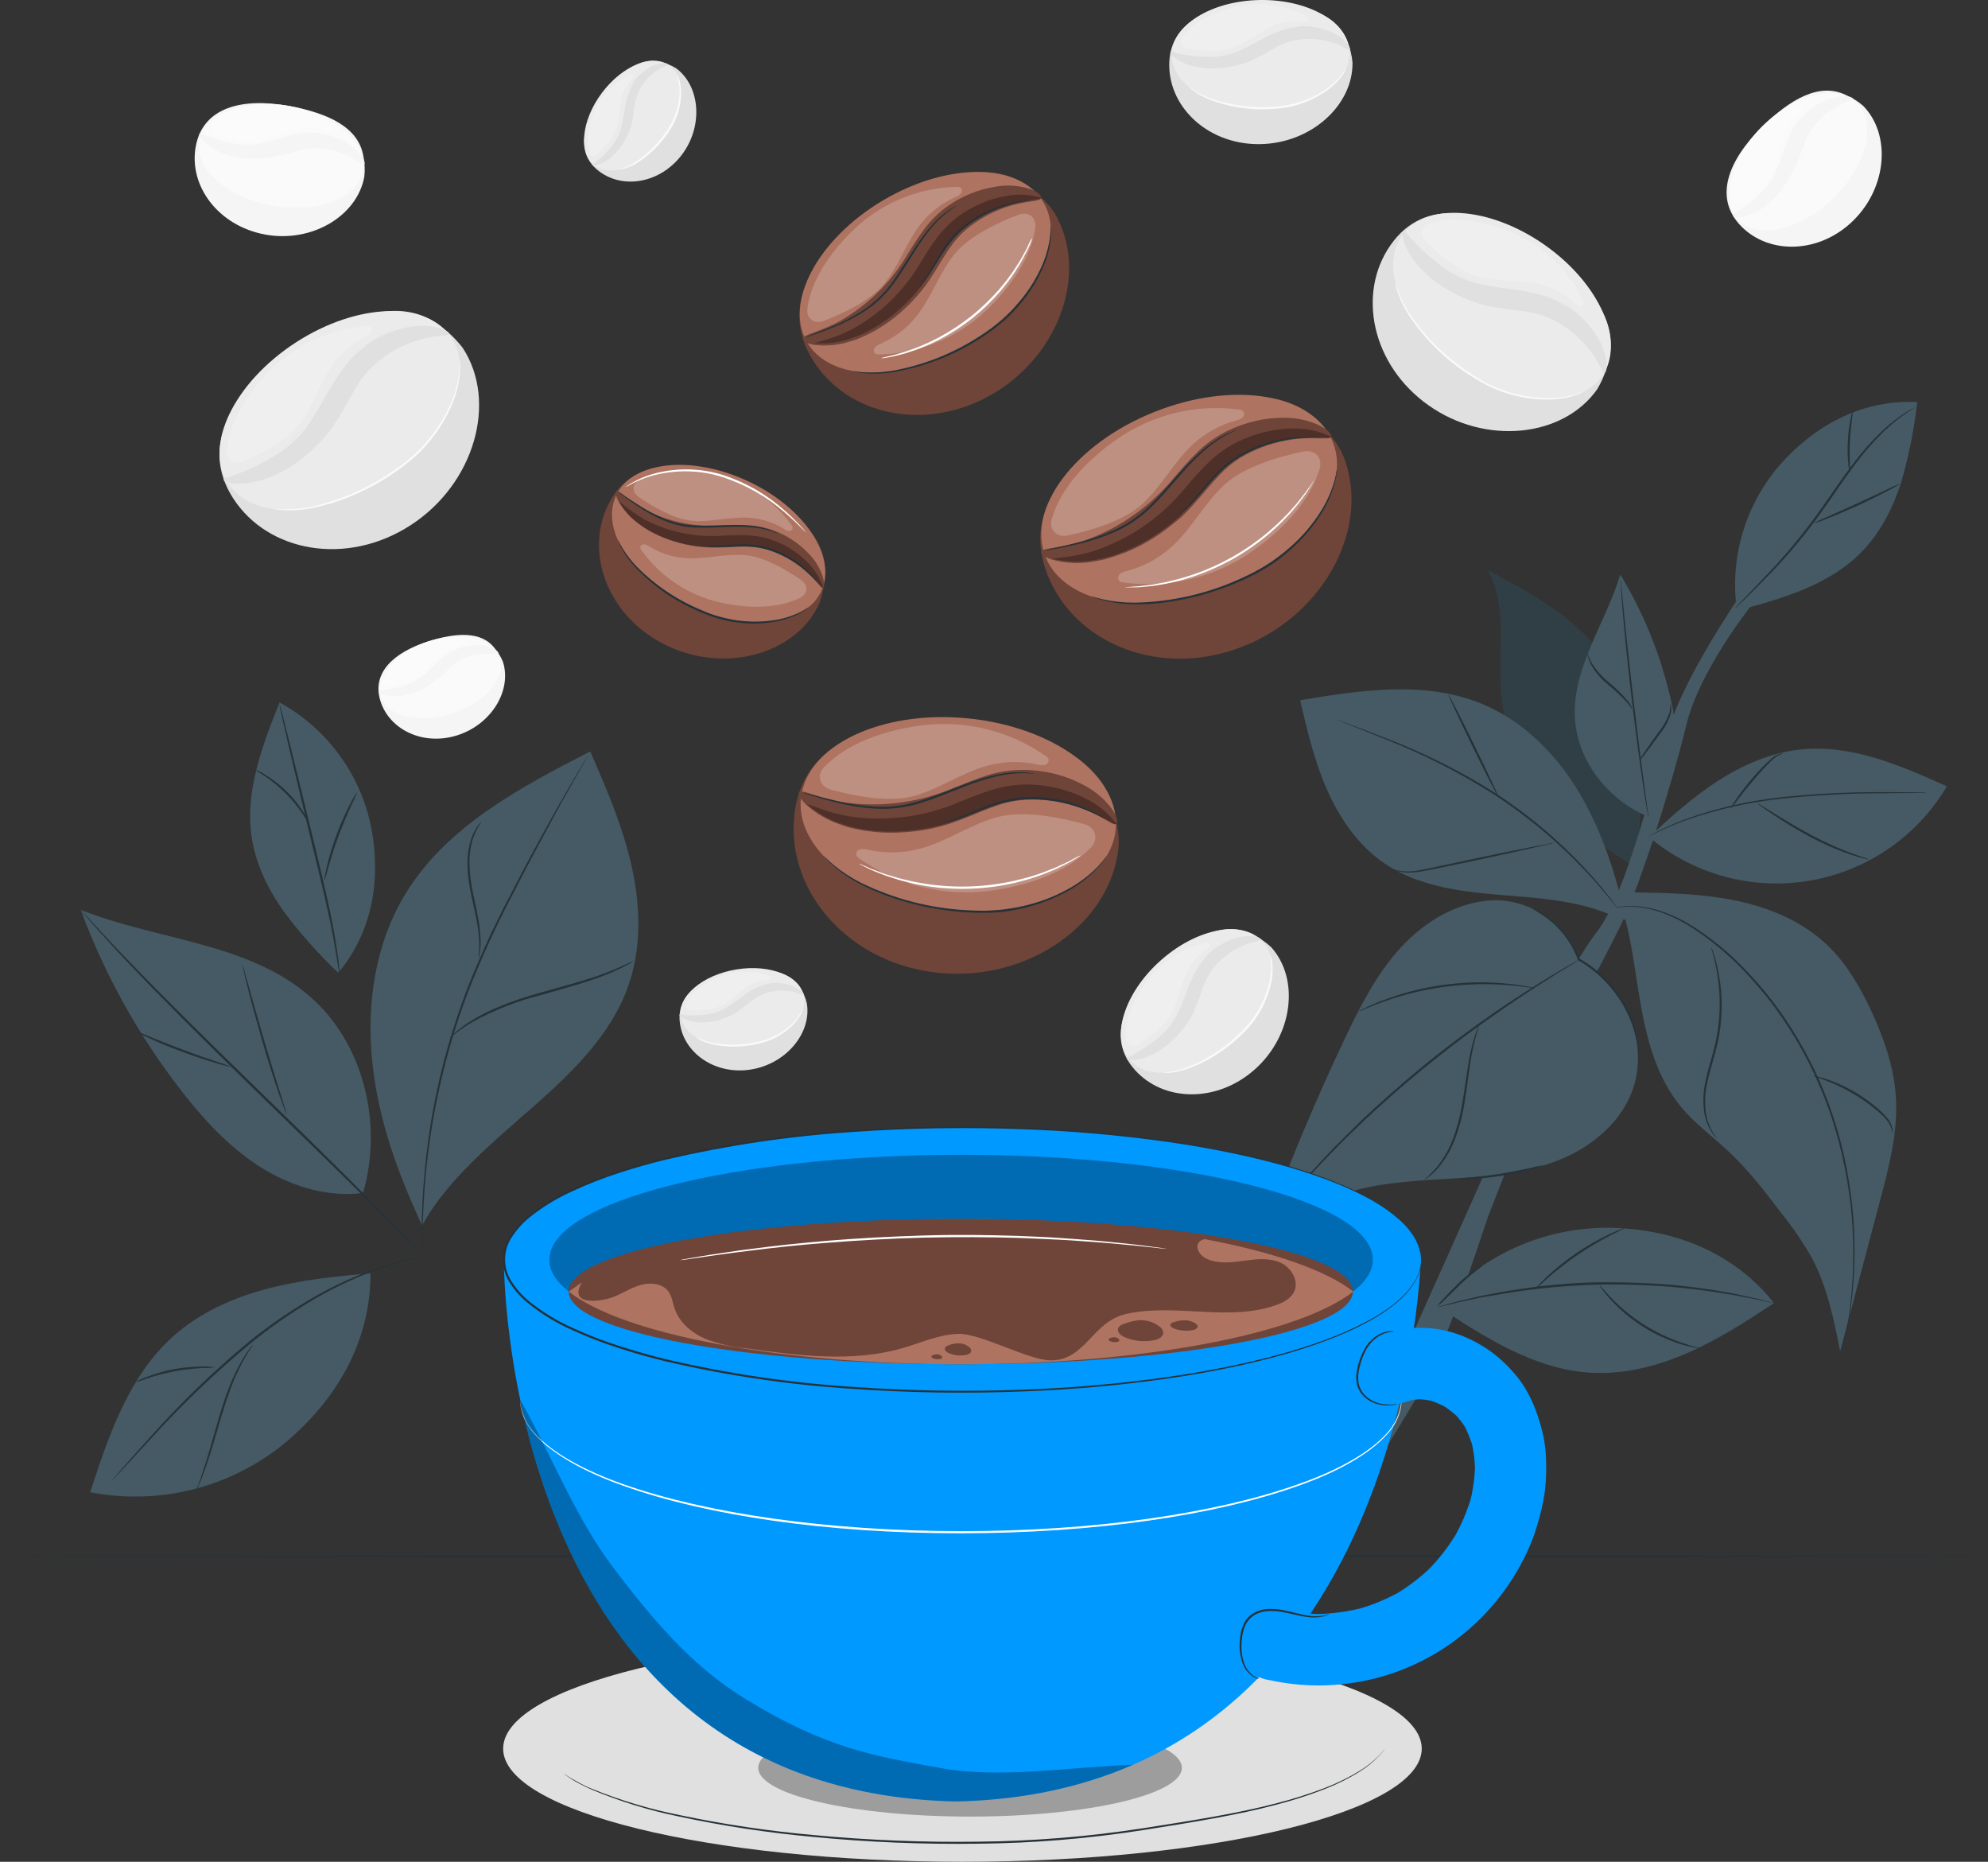 <?xml version="1.0" encoding="UTF-8"?>
<svg id="Layer_1" data-name="Layer 1" xmlns="http://www.w3.org/2000/svg" viewBox="0 0 1813.55 1698">
  <rect x="0" y="0" width="1813.55" height="1698" fill="#333333" stroke="none"/>
  <defs>
    <style>
      .cls-1, .cls-2, .cls-3, .cls-4, .cls-5, .cls-6, .cls-7, .cls-8, .cls-9, .cls-10, .cls-11, .cls-12 {
        stroke-width: 0px;
      }

      .cls-1, .cls-10 {
        fill: #000;
      }

      .cls-2 {
        fill: #e0e0e0;
      }

      .cls-13 {
        opacity: .2;
      }

      .cls-3 {
        fill: #455a64;
      }

      .cls-4 {
        fill: #f5f5f5;
      }

      .cls-5 {
        fill: #09f;
      }

      .cls-6 {
        fill: #ebebeb;
      }

      .cls-7 {
        fill: #263238;
      }

      .cls-8 {
        fill: #fafafa;
      }

      .cls-9 {
        fill: #6f4439;
      }

      .cls-14, .cls-10 {
        opacity: .3;
      }

      .cls-10 {
        isolation: isolate;
      }

      .cls-11 {
        fill: #fff;
      }

      .cls-12 {
        fill: #ae7461;
      }
    </style>
  </defs>
  <path class="cls-2" d="M422.2,317.42c31.91,48.97,10.77,123.67-47.46,161.49-58.24,37.82-130.19,24.79-161.98-24.34-31.79-49.12.26-98.81,58.46-136.66,48.52-31.53,95.08-47.2,129.05-21.43,8.37,5.78,15.77,12.85,21.92,20.94Z"/>
  <path class="cls-6" d="M350.2,436.41c56.31-36.59,83.93-94,61.68-128.23-22.24-34.22-85.92-32.3-142.23,4.29-56.31,36.6-83.92,94.01-61.68,128.23,22.24,34.23,85.92,32.31,142.23-4.29Z"/>
  <path class="cls-2" d="M409.54,304.5c-.83,3.09-15.07.34-35.64,8.55-11.82,4.59-22.71,11.26-32.17,19.7-5.39,4.85-10.09,10.42-13.98,16.54-4.26,6.56-8.29,14.05-12.81,22-2.26,4-4.63,7.99-7.19,11.91-2.56,3.92-5.42,7.53-8.17,11.3-5.48,6.79-11.54,13.09-18.12,18.83-5.84,5.15-12.15,9.76-18.83,13.75-3.13,2-6.4,3.54-9.46,5.12-2.99,1.41-6.04,2.67-9.15,3.77-9.33,3.65-19.3,5.38-29.31,5.09-2.73-.06-5.43-.52-8.02-1.36-1.77-.64-2.71-1.32-2.67-2.03,0-3.28,14.62-4.26,33.9-15.07,24.96-14.7,45.36-36.01,58.95-61.59,4.37-7.53,8.78-15.67,14.05-23.17,5.16-7.5,11.4-14.19,18.53-19.85,11.88-9.33,25.71-15.86,40.46-19.1,9.91-2.37,20.23-2.37,30.14,0,1.73.5,3.24.99,4.52,1.47,1.08.47,2.11,1.04,3.09,1.7,1.5.87,2.22,1.73,1.88,2.45Z"/>
  <path class="cls-6" d="M336.16,313.69c-1.83,1.53-3.74,2.97-5.73,4.29-5.11,4.04-9.78,8.61-13.94,13.64-6.04,7.57-11.46,15.62-16.2,24.07-5.54,9.42-11.3,20.12-18.38,30.66-6.75,9.99-15.34,18.61-25.31,25.39-8.06,5.53-16.59,10.32-25.5,14.32-7.53,3.47-13.82,5.95-18.16,7.53l-5.01,1.85c-.57.27-1.18.45-1.81.53,0,0,.53-.38,1.66-.9l4.86-2.19c4.22-1.92,10.4-4.56,17.86-8.17,8.75-4.14,17.15-9,25.09-14.54,4.65-3.28,9.02-6.93,13.07-10.92,4.29-4.34,8.19-9.05,11.64-14.09,7.08-10.4,12.77-21.06,18.46-30.51,4.87-8.37,10.42-16.32,16.61-23.77,4.32-5,9.2-9.49,14.54-13.37,1.92-1.28,3.54-2.15,4.59-2.79.52-.4,1.07-.74,1.66-1.02Z"/>
  <path class="cls-6" d="M402.01,306.53c-1.64.56-3.33.97-5.05,1.21-3.28.68-7.99,1.81-13.67,3.77-14.84,4.66-28.56,12.36-40.27,22.6-13.6,12.09-20.64,27.57-26.9,37.67-2.39,4.13-5.09,8.09-8.06,11.83-.79,1.02-1.63,2-2.52,2.94-.6.64-.98.94-1.02.9.89-1.49,1.87-2.92,2.94-4.29,2.65-3.91,5.11-7.94,7.35-12.09,2.94-5.2,6.22-11.57,10.36-18.38,4.5-7.52,10.08-14.34,16.58-20.23,11.86-10.49,25.92-18.21,41.13-22.6,4.57-1.33,9.23-2.34,13.94-3.01,1.72-.28,3.46-.38,5.2-.3Z"/>
  <path class="cls-8" d="M419.22,328.87c.18.79.3,1.6.34,2.41.15,2.35.15,4.7,0,7.04-.48,8.65-2.21,17.17-5.16,25.31-4.41,12.05-10.59,23.37-18.35,33.6-4.52,6.11-9.56,11.82-15.07,17.06-5.96,5.41-12.25,10.44-18.83,15.07-23.21,16.63-49.62,28.24-77.56,34.09-8.48,1.66-17.13,2.29-25.77,1.84-2.34-.09-4.67-.35-6.97-.75-.82-.08-1.63-.24-2.41-.49,0,0,3.39.3,9.42.49,8.55.15,17.1-.68,25.46-2.45,27.61-6.2,53.69-17.88,76.69-34.36,23.59-15.72,41.83-38.25,52.29-64.6,3-8,4.91-16.36,5.69-24.86.42-6.07,0-9.42.23-9.42Z"/>
  <g class="cls-13">
    <path class="cls-11" d="M338.16,298.32c-1.13-.68-2.47-.92-3.77-.68-33.53,2.22-65.07,16.73-88.56,40.76-19.36,19.93-36.65,46.03-38.87,72.25-.75,8.93,6.67,13.75,15.07,10.21,16.61-7.16,40.08-19.51,51.72-34.62,12.96-16.8,18.42-38.43,31.11-55.41,7.64-10.2,17.58-18.46,29.01-24.11,1.79-.69,3.39-1.78,4.67-3.2.62-.75.93-1.71.86-2.67-.07-.97-.51-1.87-1.23-2.52Z"/>
  </g>
  <path class="cls-2" d="M1457.05,354.98c-30.93,44-101.71,51.45-153.73,14.8-52.02-36.65-65.62-102.38-34.69-146.42,30.93-44.04,84.23-33.56,136.33,3.09,43.43,30.55,72.74,64.83,62.42,102.57-2.07,9.13-5.55,17.89-10.32,25.95Z"/>
  <path class="cls-6" d="M1461.48,343.12c21.55-30.65-1.85-84.23-52.26-119.67-50.41-35.44-108.74-39.33-130.3-8.67-21.55,30.65,1.85,84.23,52.26,119.67,50.41,35.44,108.74,39.32,130.3,8.67Z"/>
  <path class="cls-2" d="M1463.79,339.91c-2.94.34-5.46-12.81-19.47-27.39-7.92-8.52-17.33-15.53-27.76-20.68-5.97-2.93-12.3-5.03-18.83-6.25-7.05-1.39-14.81-2.26-23.13-3.39-4.18-.57-8.36-1.21-12.58-2.03-4.18-.84-8.32-1.9-12.39-3.16-7.63-2.35-15.04-5.37-22.15-9-6.44-3.2-12.58-6.99-18.34-11.3-2.75-2-5.2-4.26-7.53-6.29-2.34-2.03-4.52-4.22-6.41-6.48-6.29-6.7-11.17-14.59-14.35-23.2-.87-2.35-1.4-4.81-1.58-7.31,0-1.73.19-2.75.83-2.98,2.75-1.13,8.59,10.96,24.48,23.66,21.07,16.15,46.19,26.17,72.59,28.97,8.06,1.13,16.35,2.15,24.56,4.07,8.14,1.82,15.96,4.86,23.2,9,12.03,6.91,22.33,16.45,30.14,27.91,5.42,7.58,8.98,16.33,10.4,25.54,0,1.66.23,3.09.26,4.33-.03,1.09-.15,2.17-.38,3.24-.38,1.77-.87,2.67-1.54,2.75Z"/>
  <path class="cls-6" d="M1430.79,280.43c-1.95-1.01-3.82-2.16-5.61-3.43-5.19-2.96-10.69-5.36-16.39-7.16-8.51-2.56-17.22-4.41-26.03-5.54-9.91-1.51-20.98-2.64-32.4-5.16-10.75-2.39-20.97-6.76-30.14-12.88-7.46-5-14.47-10.64-20.94-16.88-5.54-5.27-9.76-9.76-12.66-12.88l-3.31-3.77c-.72-.87-1.1-1.32-1.06-1.39,1.74,1.36,3.38,2.86,4.9,4.48,3.09,2.94,7.53,7.27,13.07,12.39,6.5,6.07,13.49,11.59,20.91,16.5,9.06,5.95,19.13,10.19,29.72,12.51,11.3,2.49,22.3,3.77,32.28,5.27,8.87,1.26,17.62,3.27,26.14,6.03,5.75,1.94,11.24,4.57,16.35,7.84,1.31.91,2.56,1.9,3.77,2.94.52.31.99.69,1.39,1.13Z"/>
  <path class="cls-6" d="M1459.38,334c-.3,0-3.58-5.84-10.55-14.31-9.06-10.96-20.28-19.94-32.96-26.37-15.07-7.53-30.51-8.14-41.44-10.02-4.33-.6-8.61-1.52-12.81-2.75-1.57-.36-3.08-.95-4.48-1.73,1.58.22,3.14.56,4.67,1.02,4.23.92,8.5,1.63,12.81,2.11,5.43.68,11.98,1.28,19.21,2.52,7.85,1.23,15.47,3.63,22.6,7.12,12.96,6.56,24.29,15.91,33.18,27.39,2.7,3.45,5.14,7.09,7.31,10.89.99,1.27,1.81,2.66,2.45,4.14Z"/>
  <path class="cls-8" d="M1446.27,356.33c-.58.48-1.23.87-1.92,1.17-1.92.97-3.89,1.82-5.91,2.56-7.52,2.56-15.38,4.01-23.32,4.29-11.78.38-23.55-1-34.92-4.11-6.74-1.74-13.32-4.06-19.66-6.93-6.72-3.23-13.22-6.88-19.47-10.92-22.12-14.07-41.05-32.63-55.56-54.47-4.31-6.58-7.81-13.66-10.4-21.09-.69-2.04-1.26-4.11-1.69-6.22-.23-.72-.37-1.47-.41-2.22.22,0,.94,2.98,2.86,8.17,2.79,7.32,6.42,14.3,10.81,20.79,14.71,21.39,33.56,39.61,55.45,53.57,21.47,14.68,46.92,22.44,72.93,22.22,7.85-.19,15.63-1.46,23.13-3.77,5.31-1.73,8.02-3.2,8.1-3.05Z"/>
  <g class="cls-13">
    <path class="cls-11" d="M1444.58,276.89c.19-1.16-.05-2.35-.68-3.35-13.32-27.84-36.46-49.78-64.98-61.59-23.58-9.68-51.72-15.44-74.81-8.4-7.87,2.41-9.42,10.36-3.77,16.16,11.75,11.72,30.14,27.5,47.13,32.24,18.83,5.31,39.02,2.56,57.86,7.53,11.29,3,21.7,8.63,30.4,16.42,1.21,1.29,2.71,2.28,4.37,2.9.85.33,1.8.32,2.64-.04.84-.36,1.5-1.04,1.84-1.88Z"/>
  </g>
  <path class="cls-2" d="M1233.82,56.86c.64,39.14-37.67,73.79-84.08,74.59-46.41.79-82.46-32.09-83.1-71.23-.64-39.14,35.15-55.83,81.48-56.5,38.61-.57,70.55,6.97,80.65,33.34,2.72,6.3,4.42,12.98,5.05,19.81Z"/>
  <path class="cls-6" d="M1231.26,47.97c.45,27.27-35.49,49.99-80.31,50.74-44.83.75-81.56-20.72-82.01-47.99-.45-27.27,35.49-49.95,80.31-50.7,44.83-.75,81.48,20.72,82.01,47.95Z"/>
  <path class="cls-2" d="M1231.33,45.11c-1.58,1.47-8.7-5.16-23.2-7.76-8.32-1.59-16.85-1.68-25.2-.26-4.76.85-9.38,2.33-13.75,4.41-4.74,2.18-9.68,5.01-15.07,7.91-2.67,1.47-5.42,2.9-8.25,4.22-2.82,1.32-5.8,2.41-8.63,3.43-5.5,1.89-11.16,3.3-16.91,4.22-5.19.83-10.45,1.2-15.71,1.09-2.45,0-4.86-.26-7.16-.45-2.3-.19-4.48-.57-6.52-1.05-6.58-1.24-12.83-3.8-18.39-7.53-1.55-1.02-2.93-2.3-4.07-3.77-.79-.98-1.05-1.7-.79-2.11,1.13-1.81,9.76,2.79,24.52,3.43,19.34.59,38.48-4.19,55.26-13.82,5.24-2.98,10.64-5.7,16.16-8.14,5.57-2.42,11.48-4,17.52-4.67,10.04-1.07,20.18.14,29.69,3.54,6.42,2.14,12.25,5.75,17.02,10.55.79.9,1.47,1.73,2.03,2.45.57.72.87,1.47,1.17,2.07.53,1.21.6,1.96.26,2.26Z"/>
  <path class="cls-6" d="M1186.43,24.28c-5.91.44-11.76,1.58-17.4,3.39-6.08,2.17-11.97,4.81-17.63,7.91-6.48,3.39-13.45,7.53-21.28,10.89-7.4,3.25-15.35,5.08-23.43,5.39-6.54.28-13.08-.06-19.55-1.02-5.5-.72-9.95-1.58-12.96-2.22-1.6-.23-3.18-.62-4.71-1.17,1.61-.03,3.23.11,4.82.41,3.09.41,7.53,1.05,12.99,1.62,6.42.7,12.88.9,19.32.6,7.8-.43,15.46-2.26,22.6-5.42,7.53-3.35,14.69-7.53,21.25-10.66,5.78-3.02,11.8-5.54,18.01-7.53,4.24-1.29,8.61-2.06,13.03-2.3,1.64-.16,3.3-.12,4.93.11Z"/>
  <path class="cls-6" d="M1226.21,43.53c0,.3-4.67-1.77-12.4-3.77-10.02-2.54-20.46-3-30.66-1.36-11.9,2-21.36,8.21-28.52,11.68-2.82,1.49-5.75,2.75-8.78,3.77-1.08.44-2.22.72-3.39.83,0-.3,4.59-1.85,11.49-5.84,6.89-3.99,16.42-10.28,28.89-12.43,10.46-1.71,21.18-1.03,31.34,2,3.06.89,6.04,2.01,8.93,3.35,1.12.42,2.16,1.02,3.09,1.77Z"/>
  <path class="cls-8" d="M1228.06,62.29s0,.57-.57,1.54c-.7,1.4-1.48,2.76-2.33,4.07-3.32,4.76-7.32,9.01-11.87,12.62-10.88,8.34-23.48,14.14-36.88,16.99-5.35.98-10.76,1.62-16.2,1.92-19.07,1.21-38.19-1.63-56.09-8.32-5.34-2.09-10.4-4.84-15.07-8.17-1.33-.88-2.59-1.87-3.77-2.94-.83-.72-1.21-1.13-1.17-1.17.04-.04,1.84,1.28,5.23,3.5,4.81,3.06,9.94,5.59,15.3,7.53,17.8,6.17,36.65,8.73,55.45,7.53,18.87-.57,37.11-6.86,52.32-18.04,4.53-3.45,8.6-7.48,12.09-11.98,2.45-3.16,3.39-5.16,3.54-5.09Z"/>
  <g class="cls-13">
    <path class="cls-11" d="M1193.06,16.29c-.39-.77-1.04-1.37-1.84-1.7-19.75-10.66-42.75-13.64-64.57-8.36-18.01,4.41-37.07,13.07-47.61,27.12-.9.94-1.5,2.12-1.74,3.4-.24,1.28-.09,2.6.42,3.8.51,1.2,1.36,2.22,2.44,2.93,1.09.72,2.36,1.1,3.66,1.1,11.94,1.85,29.61,3.16,41.44-1.24,13.3-4.93,24.04-15.07,37.26-20.34,7.92-3.06,16.45-4.21,24.9-3.35,1.24.3,2.53.3,3.77,0,.36-.07.7-.22,1-.43.3-.21.54-.49.72-.81.18-.32.29-.67.32-1.04.03-.36-.02-.73-.15-1.07Z"/>
  </g>
  <path class="cls-2" d="M616.91,62.33c21.96,16.46,24.71,52.74,5.23,78.65-19.47,25.92-53.22,31.91-75.34,15.44-22.11-16.46-15.82-43.47,3.77-69.5,16.23-21.66,34.16-36.09,53.26-30.14,4.61,1.16,9.03,3.03,13.07,5.54Z"/>
  <path class="cls-6" d="M604.48,126.23c18.83-25.17,21.69-54.86,6.39-66.31-15.31-11.46-42.99-.34-61.82,24.83-18.83,25.17-21.69,54.86-6.39,66.31,15.31,11.46,42.98.34,61.82-24.83Z"/>
  <path class="cls-2" d="M609.19,58.67c0,1.47-6.63,2.6-14.28,9.49-4.45,3.93-8.17,8.62-10.96,13.86-1.59,3-2.76,6.21-3.47,9.53-.83,3.77-1.4,7.53-2.11,11.75-.34,2.11-.72,4.26-1.21,6.37-.49,2.13-1.1,4.23-1.81,6.29-1.31,3.91-2.96,7.69-4.93,11.3-1.74,3.25-3.8,6.33-6.14,9.19-1.06,1.36-2.22,2.56-3.32,3.77-1.09,1.21-2.22,2.22-3.39,3.16-3.52,3.1-7.61,5.47-12.05,6.97-1.22.41-2.49.64-3.77.68-.9,0-1.39,0-1.5-.45-.53-1.43,5.72-4.22,12.43-12.13,8.63-10.49,14.17-23.16,16.01-36.61.68-4.11,1.36-8.32,2.45-12.47,1.05-4.13,2.71-8.08,4.93-11.72,3.7-6.07,8.72-11.22,14.69-15.07,3.95-2.64,8.47-4.31,13.18-4.9h2.22c.56.04,1.11.12,1.66.23,1.02.11,1.36.41,1.36.75Z"/>
  <path class="cls-6" d="M578.49,74.72c-2.16,3.59-3.98,7.37-5.42,11.3-1.36,4.3-2.39,8.69-3.09,13.15-.9,5.05-1.62,10.66-3.09,16.5-1.38,5.54-3.8,10.77-7.12,15.41-2.7,3.74-5.74,7.22-9.08,10.4-2.79,2.71-5.2,4.75-6.86,6.14-.83.79-1.75,1.47-2.75,2.03,2.69-3.22,5.57-6.27,8.63-9.15,7.15-6.98,12.34-15.7,15.07-25.31,1.43-5.65,2.22-11.3,3.24-16.31.78-4.53,1.98-8.98,3.58-13.3,1.12-2.91,2.59-5.67,4.41-8.21.68-1.01,1.52-1.9,2.48-2.64Z"/>
  <path class="cls-6" d="M606.25,60.82c0,.26-2.9,1.96-7.27,5.42-5.63,4.5-10.32,10.07-13.79,16.39-2.97,6.58-4.93,13.56-5.84,20.72-.35,3.07-1.33,6.03-2.86,8.7-.3,0,.83-3.39,1.5-8.93.51-7.42,2.36-14.68,5.46-21.43,3.57-6.56,8.6-12.22,14.69-16.54,2.4-1.94,5.15-3.41,8.1-4.33Z"/>
  <path class="cls-8" d="M617.44,67.82c.92,1.2,1.59,2.57,1.96,4.03,1.28,3.88,1.95,7.93,2,12.02,0,9.65-2.17,19.18-6.37,27.88-1.73,3.4-3.69,6.68-5.84,9.83-7.54,11.12-17.36,20.51-28.82,27.54-3.54,2.09-7.34,3.71-11.3,4.82-1.41.49-2.88.76-4.37.79,5.18-1.69,10.15-3.98,14.81-6.82,11.02-7.23,20.51-16.56,27.91-27.46,7.76-10.65,12.14-23.4,12.55-36.58.05-3.97-.41-7.93-1.36-11.79-.64-2.75-1.32-4.18-1.17-4.26Z"/>
  <g class="cls-13">
    <path class="cls-11" d="M576.9,67.48c-.6-.09-1.2.02-1.73.3-14.39,6.39-25.92,17.85-32.4,32.21-5.27,11.87-8.66,26.14-5.42,38.05.17.87.58,1.68,1.19,2.33.61.65,1.39,1.11,2.25,1.32.87.22,1.77.18,2.62-.1.84-.28,1.59-.8,2.15-1.49,6.14-5.84,14.47-15.07,17.14-23.58,2.98-9.46,1.92-19.85,4.74-29.38,1.73-5.65,4.76-10.81,8.85-15.07.67-.59,1.18-1.32,1.51-2.15.11-.22.17-.46.18-.7,0-.24-.03-.49-.11-.72-.09-.23-.22-.44-.38-.62-.17-.18-.37-.32-.59-.42Z"/>
  </g>
  <path class="cls-2" d="M736.06,915.12c4.44,27.05-18.83,55-50.74,60.27-31.91,5.27-60.5-13.9-64.9-40.98-4.41-27.09,18.83-42.3,50.78-47.58,26.75-4.37,49.69-2.3,59.37,15.07,2.54,4.08,4.4,8.54,5.5,13.22Z"/>
  <path class="cls-6" d="M682.89,952.49c31.02-5.08,53.66-24.49,50.57-43.36-3.09-18.87-30.74-30.05-61.77-24.96-31.02,5.08-53.66,24.49-50.57,43.36,3.09,18.86,30.74,30.05,61.77,24.96Z"/>
  <path class="cls-2" d="M733.16,907.21c-.94,1.17-6.55-2.71-16.87-3.05-5.94-.27-11.87.53-17.52,2.37-3.23,1.07-6.3,2.58-9.12,4.48-3.05,2-6.18,4.44-9.65,7.01-1.69,1.28-3.47,2.56-5.31,3.77s-3.77,2.26-5.61,3.24c-3.63,1.86-7.41,3.41-11.3,4.63-3.52,1.12-7.14,1.92-10.81,2.37-1.69.26-3.39.3-5.01.42-1.62.11-3.16,0-4.63,0-4.69-.21-9.28-1.35-13.52-3.35-1.16-.53-2.23-1.24-3.16-2.11-.68-.6-.94-1.06-.79-1.36.64-1.39,7.08.94,17.4,0,13.48-1.57,26.26-6.86,36.92-15.26,3.34-2.61,6.81-5.05,10.39-7.31,3.62-2.25,7.56-3.94,11.68-5.01,6.85-1.77,14.01-1.96,20.94-.57,4.67.85,9.08,2.77,12.88,5.61.64.53,1.21,1.06,1.66,1.47.45.42.76.94,1.02,1.32.26.38.75,1.06.41,1.32Z"/>
  <path class="cls-6" d="M699.89,897.3c-4.02,1.07-7.93,2.5-11.68,4.29-3.95,2.14-7.73,4.59-11.3,7.31-4.15,3.01-8.55,6.56-13.67,9.76-4.83,3.03-10.18,5.11-15.79,6.14-4.53.83-9.14,1.24-13.75,1.24-3.77,0-7.05-.19-9.23-.34-1.14.01-2.26-.14-3.35-.45,4.17-.41,8.35-.61,12.54-.6,10.01,0,19.85-2.59,28.55-7.53,4.97-3.13,9.42-6.59,13.64-9.57,3.71-2.72,7.65-5.09,11.79-7.08,2.82-1.31,5.8-2.27,8.85-2.86,1.11-.29,2.25-.39,3.39-.3Z"/>
  <path class="cls-6" d="M729.43,906.6c0,.3-3.47-.6-8.97-1.09-7.18-.7-14.43.06-21.32,2.22-6.63,2.65-12.83,6.28-18.38,10.77-2.36,1.99-5.12,3.45-8.1,4.26,0-.26,2.94-1.84,7.27-5.35,5.51-5.01,11.9-8.97,18.83-11.68,7.13-2.25,14.68-2.85,22.07-1.73,2.99.36,5.9,1.24,8.59,2.6Z"/>
  <path class="cls-8" d="M732.63,919.45c-.19,1.49-.65,2.93-1.36,4.26-1.77,3.67-4.1,7.05-6.89,10.02-4.15,4.42-8.95,8.18-14.24,11.15-3.09,1.79-6.33,3.32-9.68,4.56-3.62,1.25-7.32,2.24-11.08,2.98-13.13,2.86-26.72,2.86-39.85,0-3.93-.91-7.73-2.33-11.3-4.22-1.37-.64-2.64-1.47-3.77-2.49,4.91,2.37,10.08,4.18,15.41,5.39,12.96,2.41,26.27,2.25,39.18-.45,12.97-2.29,24.94-8.45,34.35-17.67,2.8-2.83,5.23-6.01,7.23-9.46,1.32-2.64,1.85-4.15,2-4.07Z"/>
  <g class="cls-13">
    <path class="cls-11" d="M703.66,891.09c-.35-.49-.88-.84-1.47-.98-14.79-5.39-31.05-5.12-45.65.75-12.06,4.9-24.37,12.81-30.14,23.66-.48.75-.73,1.61-.74,2.49,0,.89.24,1.75.71,2.5.47.75,1.14,1.35,1.94,1.73.8.38,1.69.53,2.57.43,8.48,0,20.83-.79,28.7-5.09,8.7-4.74,15.07-12.99,23.77-17.89,5.19-2.94,11-4.6,16.95-4.86.89.03,1.78-.13,2.6-.49.38-.22.66-.57.8-.99.14-.42.12-.87-.05-1.27Z"/>
  </g>
  <path class="cls-4" d="M458.77,603.44c8.4,26.14-10.36,57.18-41.44,67.13-31.08,9.95-61.85-4.86-70.22-31-8.36-26.14,12.28-44.6,43.25-54.51,25.8-8.25,48.97-9.61,60.95,6.22,3.1,3.64,5.62,7.74,7.46,12.17Z"/>
  <path class="cls-8" d="M412.35,650.71c29.94-9.59,49.48-32.12,43.65-50.33-5.83-18.21-34.83-25.19-64.76-15.61-29.94,9.59-49.48,32.12-43.65,50.33,5.83,18.21,34.83,25.19,64.76,15.61Z"/>
  <path class="cls-4" d="M454.74,596.06c-.75,1.32-6.89-1.69-17.14-.49-5.9.61-11.64,2.27-16.95,4.9-3.03,1.54-5.84,3.48-8.36,5.76-2.75,2.45-5.5,5.31-8.51,8.36-1.51,1.54-3.05,3.05-4.71,4.48-1.61,1.45-3.31,2.81-5.08,4.07-3.31,2.38-6.81,4.47-10.47,6.25-3.33,1.57-6.8,2.83-10.36,3.77-1.65.53-3.31.79-4.86,1.17-1.54.38-3.13.53-4.63.6-4.66.48-9.37.03-13.86-1.32-1.22-.37-2.37-.91-3.43-1.62-.75-.49-1.09-.9-.98-1.24.41-1.47,7.12,0,17.18-2.67,13.09-3.57,24.94-10.68,34.24-20.57,2.94-2.94,5.92-5.99,9.23-8.74,3.25-2.75,6.9-5,10.81-6.67,6.51-2.78,13.57-4.07,20.64-3.77,4.75.17,9.4,1.46,13.56,3.77.72.45,1.36.87,1.85,1.24.44.33.85.71,1.21,1.13.64.83.83,1.32.64,1.58Z"/>
  <path class="cls-4" d="M420.39,591.16c-3.81,1.65-7.45,3.66-10.89,5.99-3.61,2.7-7.01,5.67-10.17,8.89-3.77,3.77-7.53,7.76-12.09,11.68-4.34,3.7-9.34,6.55-14.73,8.4-4.35,1.48-8.83,2.55-13.37,3.2-3.77.6-7.01.9-9.19,1.05-1.12.18-2.27.18-3.39,0,4.06-1.03,8.17-1.84,12.32-2.45,9.92-1.47,19.27-5.53,27.12-11.75,4.44-3.77,8.33-7.91,12.09-11.3,3.28-3.23,6.83-6.17,10.62-8.78,2.59-1.71,5.39-3.09,8.32-4.11,1.07-.44,2.2-.72,3.35-.83Z"/>
  <path class="cls-4" d="M450.98,596.06c0,.3-3.5,0-9.04,0-7.2.39-14.26,2.21-20.76,5.35-6.23,3.64-11.88,8.2-16.76,13.52-2.1,2.32-4.67,4.17-7.53,5.43,0-.27,2.64-2.26,6.4-6.41,4.71-5.75,10.43-10.6,16.88-14.31,6.72-3.28,14.11-4.97,21.58-4.93,3.14-.15,6.27.31,9.23,1.36Z"/>
  <path class="cls-8" d="M456.02,608.26c.05,1.5-.19,3-.72,4.4-1.21,3.89-3,7.57-5.31,10.92-3.47,4.98-7.67,9.4-12.47,13.11-2.79,2.22-5.76,4.2-8.89,5.91-3.4,1.75-6.92,3.29-10.51,4.59-12.6,4.69-26.06,6.64-39.48,5.73-4.06-.31-8.06-1.16-11.9-2.52-1.42-.41-2.77-1.05-3.99-1.88,5.2,1.6,10.57,2.61,16.01,3.01,13.18.51,26.32-1.59,38.69-6.18,12.51-4.18,23.45-12.06,31.38-22.6,2.37-3.2,4.31-6.7,5.76-10.4.98-2.75,1.28-4.15,1.43-4.11Z"/>
  <g class="cls-13">
    <path class="cls-11" d="M423.18,584.46c-.41-.42-.96-.69-1.54-.75-15.48-3.15-31.58-.47-45.2,7.53-11.3,6.63-22.23,16.31-26.37,27.87-.37.81-.5,1.7-.37,2.58.12.88.49,1.7,1.07,2.37.57.68,1.32,1.17,2.17,1.44.85.26,1.75.28,2.6.05,8.4-1.17,20.53-3.77,27.65-9.27,7.91-5.99,13.03-15.07,20.87-21.21,4.71-3.67,10.22-6.17,16.08-7.31.89-.07,1.74-.37,2.48-.87.2-.12.37-.29.51-.48.14-.19.23-.4.28-.63.05-.23.06-.46.02-.69-.04-.23-.12-.45-.25-.65Z"/>
  </g>
  <path class="cls-4" d="M332.36,161.13c-6.55,35.97-48.07,60.68-90.67,52.74-42.6-7.95-69.69-44.3-63.13-80.27,6.55-35.97,42.64-44.71,85.06-36.95,35.48,6.44,63.36,19.29,67.8,45.54,1.31,6.23,1.63,12.62.94,18.95Z"/>
  <path class="cls-8" d="M331.07,155.74c-4.56,25.05-41.66,39.29-82.87,31.76-41.21-7.53-70.93-33.9-66.37-58.95,4.56-25.05,41.66-39.29,82.87-31.76,41.21,7.53,70.93,33.9,66.37,58.95Z"/>
  <path class="cls-4" d="M332.24,150.06c-1.7,1.05-7.01-6.37-19.81-11.3-7.33-2.98-15.14-4.63-23.05-4.86-4.52-.08-9.03.44-13.41,1.54-4.75,1.13-9.79,2.83-15.26,4.48-2.71.83-5.5,1.66-8.36,2.34-2.86.68-5.76,1.17-8.51,1.58-5.38.73-10.81.98-16.24.75-4.92-.16-9.82-.79-14.62-1.88-2.26-.41-4.41-1.13-6.48-1.7-2.07-.57-4.14-1.54-5.8-2.26-5.79-2.33-11.05-5.82-15.44-10.25-1.22-1.18-2.25-2.54-3.05-4.03-.57-1.05-.68-1.77-.38-2.11,1.39-1.47,8.48,4.33,21.89,7.53,17.64,4.04,36.05,3.11,53.19-2.67,5.27-1.62,10.66-3.35,16.27-4.52,5.55-1.19,11.26-1.54,16.91-1.02,9.33.84,18.35,3.79,26.37,8.63,5.6,3.09,10.39,7.47,13.98,12.77.57.98,1.05,1.85,1.43,2.6.28.68.51,1.39.68,2.11.15,1.17.08,1.88-.3,2.26Z"/>
  <path class="cls-4" d="M294.91,122.6c-5.51-.63-11.07-.63-16.57,0-5.96.91-11.84,2.27-17.59,4.07-6.52,1.92-13.67,4.37-21.47,6.06-7.42,1.67-15.09,1.9-22.6.68-6.04-.95-11.98-2.47-17.74-4.52-4.9-1.7-8.78-3.31-11.3-4.44-1.44-.52-2.82-1.2-4.11-2.03,1.48.27,2.93.69,4.33,1.24,2.75.94,6.71,2.34,11.64,3.77,9.72,2.9,24,6.82,39.36,3.28,7.53-1.7,14.8-4.07,21.4-5.91,5.85-1.79,11.85-3.05,17.93-3.77,4.11-.42,8.26-.33,12.36.26,1.51.24,2.98.68,4.37,1.32Z"/>
  <path class="cls-4" d="M327.84,147.49c0,.26-3.99-2.45-10.7-5.61-8.7-4.18-18.16-6.53-27.8-6.89-11.3-.34-21.06,3.77-28.29,5.46-2.85.85-5.76,1.48-8.7,1.88-1.08.19-2.19.19-3.28,0,0-.3,4.52-.87,11.6-3.28,7.08-2.41,17.03-6.33,28.7-5.99,9.92.32,19.63,2.89,28.4,7.53,2.62,1.39,5.13,2.97,7.53,4.71,1.73,1.28,2.6,2.07,2.52,2.18Z"/>
  <path class="cls-8" d="M326.1,165.12s-.23.49-.79,1.32c-.88,1.18-1.85,2.29-2.9,3.32-3.89,3.78-8.32,6.95-13.15,9.42-7.12,3.62-14.74,6.16-22.6,7.53-4.66.85-9.39,1.3-14.13,1.36-5.04-.08-10.08-.48-15.07-1.21-17.82-2.37-34.94-8.49-50.21-17.97-4.56-2.92-8.74-6.4-12.43-10.36-1.01-1.08-1.94-2.22-2.79-3.43-.6-.79-.98-1.28-.98-1.28,4.98,5.32,10.63,9.96,16.8,13.82,15.17,8.93,31.97,14.74,49.42,17.1,17.37,2.95,35.23.53,51.19-6.93,4.79-2.29,9.25-5.22,13.26-8.7,2.94-2.52,4.26-3.99,4.37-3.99Z"/>
  <g class="cls-13">
    <path class="cls-11" d="M302.41,116.45c-.21-.77-.69-1.44-1.36-1.88-16.17-13.37-36.71-20.31-57.67-19.48-17.29.75-36.31,5.2-48.56,16.12-.95.71-1.68,1.68-2.09,2.8-.42,1.11-.5,2.32-.25,3.48s.83,2.23,1.66,3.07c.84.84,1.9,1.43,3.06,1.69,10.62,3.77,26.56,8.32,38.31,6.44,13.07-2.07,24.79-9.53,37.67-11.83,7.83-1.35,15.87-.83,23.47,1.51,1.1.43,2.29.61,3.47.53,1.39-.23,2.52-1.28,2.3-2.45Z"/>
  </g>
  <path class="cls-4" d="M1699.56,96.42c25.65,26.07,22.04,74.25-8.81,104.65-30.85,30.4-76.51,31.38-102.16,5.5-25.65-25.88-12.17-60.27,18.83-90.82,25.69-25.31,52.21-40.72,76.2-29.23,5.8,2.45,11.17,5.79,15.93,9.91Z"/>
  <path class="cls-8" d="M1672.74,180.46c29.85-29.4,39.56-67.95,21.69-86.09-17.87-18.14-56.55-9.01-86.4,20.4-29.85,29.4-39.56,67.95-21.69,86.09,17.87,18.14,56.55,9.01,86.4-20.39Z"/>
  <path class="cls-4" d="M1690.3,90.09c0,2-9.19,2.07-20.68,9.68-6.65,4.27-12.49,9.71-17.21,16.05-2.68,3.65-4.85,7.64-6.48,11.87-1.81,4.52-3.32,9.61-5.08,15.07-.87,2.71-1.81,5.46-2.9,8.17-1.12,2.7-2.37,5.34-3.77,7.91-2.45,4.84-5.31,9.47-8.55,13.82-2.99,3.91-6.32,7.55-9.95,10.89-1.66,1.58-3.47,2.94-5.12,4.29-1.66,1.36-3.39,2.52-5.12,3.5-5.24,3.38-11.11,5.67-17.25,6.74-1.68.31-3.39.38-5.09.19-1.17-.19-1.81-.45-1.88-.9-.42-2,8.4-4.44,18.83-13.52,13.47-12.15,23.3-27.8,28.4-45.2,1.63-5.39,3.53-10.7,5.69-15.9,2.2-5.23,5.18-10.1,8.85-14.43,6.09-7.2,13.72-12.93,22.34-16.76,5.74-2.66,12.02-3.95,18.35-3.77.98.06,1.96.17,2.94.34.72.15,1.43.37,2.11.64,1.09.41,1.58,1.02,1.58,1.32Z"/>
  <path class="cls-4" d="M1646.52,104.85c-3.7,4.13-6.92,8.67-9.61,13.52-2.71,5.36-5.01,10.91-6.89,16.61-2.19,6.44-4.3,13.71-7.53,21.09-2.91,7-7.11,13.4-12.4,18.83-4.26,4.39-8.91,8.37-13.9,11.9-4.22,3.05-7.76,5.31-10.21,6.86-1.24.87-2.56,1.6-3.96,2.18,1.06-1.07,2.23-2.02,3.5-2.83,2.33-1.73,5.76-4.14,9.83-7.31,7.98-6.29,19.4-15.75,25.31-30.36,3.01-7.19,5.2-14.43,7.53-20.91,1.92-5.79,4.35-11.4,7.27-16.76,2.03-3.62,4.5-6.97,7.34-9.98,1.11-1.11,2.35-2.07,3.69-2.86Z"/>
  <path class="cls-4" d="M1685.81,92.31c0,.3-4.29,1.85-10.73,5.5-8.41,4.75-15.76,11.16-21.62,18.83-6.74,9.04-9.15,19.32-11.75,26.37-.97,2.82-2.14,5.56-3.5,8.21-.45,1-1.06,1.92-1.81,2.71-.27,0,1.92-4.18,3.99-11.3,2.07-7.12,4.44-17.52,11.53-27.01,6.02-7.9,13.75-14.34,22.6-18.83,2.66-1.36,5.42-2.52,8.25-3.47.95-.51,1.98-.86,3.05-1.02Z"/>
  <path class="cls-8" d="M1699.19,103.8c.27.43.47.9.6,1.39.43,1.41.78,2.85,1.06,4.29.8,5.36.8,10.8,0,16.16-1.1,7.94-3.38,15.68-6.78,22.94-1.98,4.31-4.33,8.44-7.01,12.36-3.02,4.12-6.3,8.03-9.83,11.72-12.15,13.15-26.95,23.56-43.43,30.55-4.99,2.05-10.22,3.48-15.56,4.26-1.46.2-2.93.3-4.4.3h-1.51c7.2-1.03,14.24-2.98,20.95-5.8,16.03-7.29,30.46-17.68,42.45-30.59,12.38-12.54,20.66-28.54,23.77-45.88.87-5.24,1.03-10.57.49-15.86-.34-3.8-.98-5.8-.79-5.84Z"/>
  <g class="cls-13">
    <path class="cls-11" d="M1645.81,95.25c-.75-.3-1.58-.3-2.33,0-20.19,5.55-37.62,18.34-48.97,35.94-9.34,14.62-16.65,32.73-14.73,48.97.03,1.18.41,2.33,1.08,3.31.67.98,1.6,1.74,2.7,2.2,1.09.46,2.29.6,3.46.39,1.17-.2,2.25-.74,3.12-1.54,9.27-6.44,22.07-16.91,27.31-27.61,5.84-11.9,6.48-25.8,12.09-37.67,3.41-7.1,8.41-13.32,14.62-18.16,1.01-.64,1.84-1.5,2.45-2.52.17-.27.28-.57.34-.88.05-.31.04-.63-.03-.94-.08-.31-.21-.6-.4-.86-.19-.26-.43-.47-.7-.63Z"/>
  </g>
  <path class="cls-2" d="M1159.76,864c26.07,29.19,19.66,80.5-15.07,111.35-34.73,30.85-83.4,29.57-109.47.38-26.07-29.2-9.87-65.24,24.71-96.1,28.82-25.73,57.97-40.8,82.87-27.24,6.23,2.94,11.95,6.86,16.95,11.6Z"/>
  <path class="cls-6" d="M1124.34,949.75c33.44-29.86,45.84-70.54,27.69-90.87-18.15-20.33-59.97-12.61-93.42,17.26-33.44,29.86-45.84,70.54-27.69,90.87,18.15,20.33,59.98,12.6,93.42-17.26Z"/>
  <path class="cls-2" d="M1150.23,856.69c-.27,2.15-9.99,1.77-22.6,9.27-7.34,4.22-13.87,9.73-19.25,16.27-3.06,3.76-5.6,7.91-7.53,12.36-2.18,4.74-4.07,10.09-6.25,15.82-1.09,2.82-2.22,5.72-3.5,8.55-1.28,2.82-2.83,5.65-4.3,8.25-2.94,5.03-6.3,9.79-10.06,14.24-3.43,4.02-7.21,7.73-11.3,11.07-1.88,1.62-3.77,2.98-5.73,4.33-1.82,1.26-3.71,2.41-5.65,3.46-5.78,3.37-12.19,5.52-18.83,6.33-1.81.28-3.65.28-5.46,0-1.25-.23-1.92-.6-1.96-1.06-.34-2.18,9.19-4.29,20.8-13.48,15.01-12.22,26.34-28.36,32.73-46.64,2.11-5.54,4.22-11.3,6.93-16.72,2.62-5.51,6.06-10.59,10.21-15.07,6.89-7.36,15.35-13.07,24.75-16.72,6.27-2.57,13.05-3.64,19.81-3.13,1.21,0,2.26.34,3.13.53.76.21,1.5.48,2.22.79,1.32.57,1.88,1.09,1.85,1.54Z"/>
  <path class="cls-6" d="M1102.65,870.25c-4.2,4.2-7.89,8.88-11,13.94-3.17,5.61-5.89,11.47-8.13,17.51-2.71,6.78-5.31,14.43-9,22.15-3.5,7.29-8.32,13.86-14.24,19.36-4.77,4.47-9.94,8.49-15.45,12.02-4.67,3.05-8.59,5.27-11.3,6.78-1.37.88-2.82,1.61-4.33,2.18,1.15-1.08,2.41-2.02,3.77-2.82,2.6-1.69,6.37-4.11,10.89-7.27,5.34-3.64,10.38-7.71,15.07-12.17,5.67-5.4,10.32-11.78,13.71-18.83,3.77-7.53,6.29-15.07,9.08-21.96,2.37-6.09,5.27-11.97,8.66-17.55,2.4-3.77,5.26-7.22,8.51-10.28,1.12-1.17,2.39-2.2,3.77-3.05Z"/>
  <path class="cls-6" d="M1145.29,858.84c0,.34-4.71,1.73-11.79,5.27-9.24,4.57-17.44,10.98-24.11,18.83-7.72,9.31-10.81,20.19-13.97,27.5-1.18,2.96-2.56,5.83-4.15,8.59-.52,1.07-1.22,2.03-2.07,2.86-.26-.19,2.3-4.41,4.93-11.94,2.64-7.53,5.69-18.53,13.71-28.25,6.83-8.08,15.4-14.52,25.05-18.83,2.9-1.33,5.9-2.44,8.97-3.32,1.1-.41,2.25-.65,3.43-.72Z"/>
  <path class="cls-8" d="M1159.16,871.84s.26.49.57,1.54c.38,1.52.67,3.07.87,4.63.62,5.76.38,11.57-.72,17.25-2.79,13.43-8.54,26.07-16.84,36.99-3.4,4.24-7.08,8.25-11,12.02-13.75,13.4-30.19,23.75-48.22,30.36-5.45,1.95-11.11,3.22-16.87,3.77-1.55.12-3.12.12-4.67,0-.55.05-1.11.05-1.66,0,2.06-.39,4.16-.66,6.25-.79,5.64-.82,11.17-2.26,16.5-4.29,17.53-6.93,33.5-17.29,46.98-30.47,13.92-12.75,23.63-29.44,27.84-47.84,1.2-5.55,1.64-11.24,1.32-16.91-.15-4.03-.72-6.22-.34-6.25Z"/>
  <g class="cls-13">
    <path class="cls-11" d="M1102.39,859.9c-.82-.29-1.71-.29-2.52,0-21.92,4.85-41.28,17.62-54.36,35.86-10.74,15.07-19.51,34.09-18.31,51.64-.01,1.27.33,2.51,1,3.58.67,1.08,1.62,1.93,2.77,2.48,1.14.55,2.41.76,3.67.6,1.26-.15,2.44-.66,3.42-1.47,10.24-6.4,24.48-16.91,30.66-28.1,6.82-12.39,8.25-27.2,14.88-39.7,4-7.5,9.72-13.96,16.69-18.83,1.12-.64,2.07-1.53,2.79-2.6.33-.56.45-1.22.33-1.86-.13-.64-.48-1.21-1.01-1.6Z"/>
  </g>
  <path class="cls-7" d="M1813.55,1419.51c0,.53-406,.98-906.74.98s-906.81-.64-906.81-.98,405.77-1.17,906.77-1.17,906.77.42,906.77,1.17Z"/>
  <path class="cls-3" d="M1748.95,366.9c-2.77,24.71-7.66,49.13-14.62,73-7.58,23.7-19.22,46.48-36.74,64.13-29.77,30.02-72.3,42.05-113.05,52.94-3.45-24.07-1.59-48.61,5.44-71.88,7.03-23.28,19.07-44.74,35.26-62.88,32.58-35.92,75.29-57.91,123.66-55.51"/>
  <path class="cls-3" d="M1493.21,791.85c-28.29-18.01-55.86-37.67-78.35-62.61-22.49-24.94-39.78-55.37-44.41-88.6-5.65-40.27,6.75-84.42-12.69-120.13,38.27,20.27,77.9,41.66,103.48,76.62,19.51,26.71,29.23,59.56,32.96,92.4,3.73,32.85,1.65,66.07-.34,99.11"/>
  <g class="cls-14">
    <path class="cls-1" d="M1493.21,791.85c-28.29-18.01-55.86-37.67-78.35-62.61-22.49-24.94-39.78-55.37-44.41-88.6-5.65-40.27,6.75-84.42-12.69-120.13,38.27,20.27,77.9,41.66,103.48,76.62,19.51,26.71,29.23,59.56,32.96,92.4,3.73,32.85,1.65,66.07-.34,99.11"/>
  </g>
  <path class="cls-3" d="M1187.07,1374.31c1.69-4.15,73.53-97.56,83.36-117.76,9.83-20.19,103.44-230.57,103.44-230.57,0,0-5.95,26.6,7.34-18.01,13.3-44.6,48.71-123.78,75.53-158.02,26.82-34.24,52.13-140.17,66-186.16,13.86-45.99,61.25-115.46,61.25-115.46l12.66,5.16s-46.41,58.58-58.09,107.06c-11.68,48.48-41.06,144.65-60.27,183.68-19.21,39.02-29.19,55.9-46.86,87.43-17.67,31.53-72.29,173.88-73.98,178.06-1.69,4.18-36.16,112.74-60.27,156.18-24.11,43.43-79.56,127.25-79.56,127.25l-30.55-18.83Z"/>
  <path class="cls-3" d="M1483.11,919c-9.83-18.5-25.54-32.47-42.87-44.3-9.15-31.34-44.3-54.28-76.92-53.6-32.62.68-63.17,18.83-85.32,42.94-22.15,24.11-37.18,53.68-51.23,83.25-24.86,52.44-47.46,105.9-67.8,160.4,25.43-2.03,48.97-13.94,73.38-20.98,31.83-9.15,65.32-10.13,98.35-12.21,33.04-2.07,66.75-5.39,97-18.83,30.25-13.45,57.03-38.65,64.38-70.93,4.75-22.29,1.58-45.53-8.97-65.73Z"/>
  <path class="cls-3" d="M1474.76,813.33c12.51,32.1,15.74,66.94,21.62,100.92,5.88,33.98,15.07,68.71,37.1,95.23,12.88,15.52,29.5,27.46,44.19,41.44,17.82,16.8,32.74,36.31,47.58,55.79,10.3,12.76,19.55,26.34,27.65,40.61,14.01,26.37,19.97,55.9,25.77,85.06,12.13-45.73,24.25-91.47,36.35-137.23,8.21-30.92,16.46-62.49,14.5-94.43-1.7-27.35-10.89-53.75-22.41-78.62-10.47-22.41-23.17-44.26-41.25-61.17-22.6-21.1-52.17-33.3-82.38-39.55-30.21-6.25-61.29-6.93-92.14-7.53"/>
  <path class="cls-3" d="M1642.7,683.56c-27.27,2.82-53.12,14.13-76.13,29.04-23.02,14.92-42.57,32.62-62.27,50.85,20.09,16.86,43.6,29.14,68.91,36.01,25.31,6.86,51.81,8.14,77.66,3.74,25.85-4.4,50.44-14.37,72.05-29.22,21.61-14.85,39.74-34.22,53.12-56.78-42.34-19.13-87.2-38.57-133.35-33.64Z"/>
  <path class="cls-3" d="M1504.1,745.07c-36.92-15.07-65.51-51.12-67.43-90.9-2.18-45.84,28.21-86.19,41.44-130.15,20.09,33.03,35.02,68.95,44.26,106.49,5.3,19.25,7.37,39.25,6.14,59.18-1.31,20.08-9.38,39.12-22.9,54.02"/>
  <path class="cls-3" d="M1440.88,723.42c-20.98-35.56-51.72-66.37-89.95-81.86-51.64-20.95-109.96-12.09-164.92-2.94,6.55,27.91,13.18,56.01,24.82,82.19,11.64,26.18,28.63,50.7,52.36,66.79,30.14,20.42,67.8,25.43,104.16,28.48,36.35,3.05,73.91,4.97,106.64,20.34l9.08,2.6c-8.32-40.27-21.25-80.01-42.19-115.61Z"/>
  <path class="cls-7" d="M1169.03,1101.36s0-.3.49-.79,1.02-1.24,1.66-2.11l6.56-8.06c2.82-3.51,6.37-7.72,10.62-12.51,4.26-4.78,8.97-10.36,14.5-16.2,5.54-5.84,11.3-12.39,18.16-19.1,6.86-6.71,13.86-13.82,21.51-21.28,15.48-14.65,32.92-30.14,51.91-45.92,18.98-15.78,37.67-29.72,55-42.19,17.33-12.47,33.3-23.02,46.94-31.61,6.74-4.4,12.99-8.13,18.46-11.49,5.46-3.35,10.21-6.14,14.13-8.36l9-5.12,2.37-1.28c.27-.16.54-.3.83-.42-.22.23-.48.42-.76.57l-2.26,1.47-8.82,5.46c-3.77,2.3-8.55,5.2-13.94,8.63-5.39,3.43-11.6,7.23-18.27,11.71-13.52,8.7-29.35,19.55-46.64,31.91-17.29,12.36-35.82,26.67-54.81,42.23-18.98,15.56-36.39,31.19-51.91,45.73-7.53,7.53-15.07,14.31-21.62,21.1-6.56,6.78-12.77,13.03-18.27,18.83-5.5,5.8-10.4,11.3-14.69,15.97-4.3,4.67-7.95,8.85-10.85,12.28l-6.82,7.8-1.84,2.03-.64.72Z"/>
  <path class="cls-7" d="M1682.51,1225.36c.02-.45.08-.9.19-1.34.16-.98.41-2.29.69-3.92.66-3.45,1.6-8.49,2.57-15.06,2.82-18.54,4.39-37.3,4.69-56.12.12-12.98-.32-25.96-1.31-38.89-1.3-14.83-3.39-29.55-6.26-44.08-6.5-33.33-17.33-65.33-32.11-94.9-14.75-29.57-33.18-56.46-54.68-79.81-17.39-19.35-37.07-35.75-58.44-48.68-8.21-4.79-16.81-8.65-25.67-11.54-6.73-2.08-13.62-3.42-20.56-3.99-4.42-.22-8.84-.1-13.24.36l-3.41.4h-1.19c.37-.15.76-.23,1.16-.25l3.41-.58c4.4-.57,8.84-.75,13.27-.55,7.01.42,13.97,1.64,20.78,3.63,8.99,2.76,17.72,6.54,26.08,11.28,21.52,12.82,41.34,29.17,58.85,48.54,21.69,23.44,40.26,50.48,55.09,80.25,14.88,29.73,25.73,61.93,32.18,95.48,2.8,14.61,4.82,29.4,6.04,44.29.94,12.99,1.32,26.03,1.13,39.07-.41,18.88-2.16,37.69-5.23,56.23-1.06,6.56-2.13,11.57-2.88,14.98-.34,1.63-.63,2.94-.84,3.88-.07.44-.16.88-.28,1.31Z"/>
  <path class="cls-7" d="M1757.63,723.12c-.89.11-1.79.15-2.69.12h-7.7l-28.29.22c-31.08.01-62.13,1.63-92.91,4.82-30.77,3.32-60.69,10.06-88.71,19.99-8.44,3.06-16.61,6.51-24.46,10.32-2.85,1.3-4.91,2.41-6.39,3.16-.7.4-1.46.75-2.26,1.04.63-.47,1.32-.89,2.06-1.26,1.41-.77,3.27-1.98,6.19-3.35,7.77-3.97,15.9-7.54,24.33-10.71,28.01-10.22,58.04-17.12,88.98-20.42,30.86-3.26,62-4.79,93.17-4.58,11.95,0,21.61,0,28.29.19l7.7.14c.91.05,1.8.16,2.69.31Z"/>
  <path class="cls-7" d="M1504.04,746.09c-.27-.7-.47-1.42-.58-2.16l-1.16-6.28c-.93-5.47-2.2-13.4-3.67-23.19-2.89-19.62-6.54-46.77-10.1-76.85-3.56-30.07-6.3-57.32-7.98-77.08-.87-9.89-1.45-18.03-1.79-23.43-.17-2.64-.29-4.78-.38-6.4-.08-.74-.08-1.48,0-2.22.15.73.26,1.48.32,2.22,0,1.59.38,3.7.64,6.34.55,5.71,1.33,13.64,2.29,23.37,1.94,19.74,4.89,46.98,8.42,77.03,3.53,30.04,7,57.08,9.66,76.85,1.33,9.7,2.4,17.6,3.18,23.25.38,2.64.64,4.75.87,6.34.14.74.24,1.48.29,2.23Z"/>
  <path class="cls-7" d="M1219.01,656.19c.28.02.55.09.81.19l2.28.79,8.71,3.28c7.56,2.79,18.48,6.89,31.87,12.2,35.22,13.37,68.86,30.12,100.38,49.98,31.22,20.26,59.55,44.14,84.32,71.07,9.52,10.26,16.51,19.12,21.36,25.22l5.34,7.21,1.34,1.87c.16.22.3.45.42.69-.22-.17-.41-.37-.56-.59-.42-.46-.91-1.05-1.51-1.77l-5.62-7.02c-4.99-5.94-12.12-14.69-21.75-24.83-11.22-11.92-23.11-23.29-35.63-34.04-15.33-13.13-31.59-25.29-48.66-36.4-31.33-19.81-64.69-36.68-99.57-50.37l-31.62-12.69-8.57-3.48-2.21-.95c-.77-.23-1.12-.33-1.12-.36Z"/>
  <path class="cls-7" d="M1396.47,828.1c1.58.49,3.12,1.12,4.6,1.88,4.17,1.96,8.15,4.32,11.87,7.05,12.86,9.55,22.67,22.64,28.21,37.67l-.45-.53c6.44,3.7,12.51,8.01,18.12,12.88,8.66,7.6,16.09,16.49,22.04,26.37,4.82,8.07,8.55,16.74,11.07,25.8,1.67,6.09,2.69,12.34,3.05,18.65v5.16c.07.59.07,1.18,0,1.77-.38-2.27-.6-4.56-.64-6.86-.67-6.22-1.93-12.37-3.77-18.35-2.66-8.87-6.46-17.35-11.3-25.24-5.94-9.66-13.27-18.38-21.77-25.88-5.52-4.77-11.47-9.03-17.78-12.7h-.3v-.38c-2.93-8.16-7.17-15.79-12.54-22.6-4.26-5.43-9.15-10.32-14.58-14.58-5.06-3.7-10.34-7.08-15.82-10.13Z"/>
  <path class="cls-7" d="M1566.15,1037.88c-.5-.36-.95-.78-1.36-1.24-1.21-1.28-2.31-2.67-3.28-4.15-3.54-5.47-5.86-11.64-6.82-18.08-1.38-9.55-.94-19.28,1.28-28.67,2.14-10.62,5.99-21.88,8.78-33.9,4.64-20.62,5.31-41.93,1.96-62.79-1-6.35-2.34-12.64-4.03-18.83-.73-2.24-1.33-4.51-1.81-6.82,0,0,.34.53.76,1.66.41,1.13,1.09,2.75,1.77,4.93,1.98,6.17,3.54,12.46,4.67,18.83,3.82,21.04,3.35,42.63-1.39,63.47-2.86,12.17-6.71,23.36-8.93,33.9-2.27,9.17-2.83,18.68-1.66,28.06.8,6.32,2.87,12.41,6.1,17.89,2.34,3.77,4.11,5.57,3.96,5.72Z"/>
  <path class="cls-7" d="M1726.09,1033.4c-.19,0,0-1.32-.57-3.58-.82-3.14-2.35-6.04-4.48-8.48-3.22-3.65-6.78-7-10.62-9.98-4.64-3.79-9.48-7.32-14.5-10.58-9.18-5.88-18.9-10.85-29.04-14.84-7.8-3.01-12.81-4.44-12.7-4.74,1.28,0,2.56.21,3.77.64,2.3.53,5.58,1.47,9.57,2.83,16.17,5.64,31.17,14.23,44.22,25.31,3.89,3.11,7.42,6.64,10.55,10.51,2.16,2.67,3.58,5.85,4.15,9.23.22,1.24.1,2.51-.34,3.69Z"/>
  <path class="cls-7" d="M1626.76,687.33c-3.28.88-6.32,2.49-8.89,4.71-6.02,5.73-11.71,11.79-17.06,18.16-6.4,7.34-11.87,14.31-15.75,19.4-1.95,2.87-4.14,5.58-6.52,8.1,1.47-3.16,3.28-6.15,5.39-8.93,4.74-6.91,9.88-13.53,15.37-19.85,5.4-6.45,11.32-12.45,17.71-17.93,2.02-1.65,4.37-2.84,6.89-3.5.92-.33,1.91-.38,2.86-.15Z"/>
  <path class="cls-7" d="M1704.89,783.88c-1.51-.14-3-.44-4.44-.91-2.82-.64-6.86-1.81-11.79-3.43-12.81-4.35-25.23-9.76-37.14-16.16-14.01-7.53-26.07-15.07-34.69-20.94-4.29-2.86-7.76-5.24-10.09-6.93-1.29-.79-2.47-1.72-3.54-2.79,1.4.56,2.73,1.28,3.96,2.14l10.43,6.41c8.81,5.46,20.94,12.96,34.84,20.38,11.85,6.35,24.12,11.89,36.73,16.57,4.82,1.77,8.78,3.13,11.53,4.03,1.47.36,2.89.91,4.22,1.62Z"/>
  <path class="cls-3" d="M1618.35,1188.45c-25.35,16.76-51.04,33.3-78.88,45.47-27.84,12.17-58.16,19.85-88.48,18.04-51.34-3.09-96.92-32.43-139.79-60.84,19.3-22.57,43.3-40.66,70.33-52.98,27.02-12.33,56.41-18.59,86.11-18.37,59.22.83,113.87,22.26,150.68,68.67"/>
  <path class="cls-7" d="M1523.84,642.04s.45.75.68,2.3c.26,2.19.13,4.41-.38,6.55-2.1,6.89-5.56,13.3-10.17,18.83-4.82,6.71-9.27,12.7-12.54,16.99-1.64,2.44-3.55,4.69-5.69,6.71,1.24-2.67,2.77-5.2,4.56-7.53,3.02-4.48,7.27-10.58,12.09-17.29,4.44-5.36,7.95-11.42,10.4-17.93.7-2.82,1.05-5.72,1.06-8.62Z"/>
  <path class="cls-7" d="M1448.23,596.08c.38,0,.98,3.77,3.96,8.78,4.13,6.57,9.29,12.42,15.29,17.33,6.14,4.93,11.8,10.44,16.88,16.46,2.2,2.46,3.86,5.37,4.86,8.51-.3,0-2-3.16-5.91-7.53-5.35-5.65-11.07-10.95-17.1-15.86-6.11-5.04-11.22-11.19-15.07-18.12-1.11-2.15-1.94-4.43-2.49-6.78-.34-.89-.48-1.84-.41-2.79Z"/>
  <path class="cls-7" d="M1417.41,768.63c-1.85.68-3.75,1.21-5.69,1.58l-15.6,3.58c-13.22,2.98-31.49,6.93-51.68,11.3l-28.52,5.91c-8.74,1.73-16.61,3.54-23.39,4.33-5.36.81-10.81.67-16.12-.41-1.43-.33-2.83-.79-4.18-1.36-.49-.17-.94-.41-1.36-.72,0,0,2,.68,5.69,1.32,5.23.85,10.56.85,15.79,0,6.63-.98,14.5-2.9,23.24-4.74l28.48-6.07c20.19-4.26,38.5-7.98,51.76-10.62l15.75-2.98c1.9-.57,3.86-.95,5.84-1.13Z"/>
  <path class="cls-7" d="M1321.17,633.36c.49-.26,11.3,20.61,23.88,46.52,12.58,25.92,22.6,47.16,22.11,47.43-.49.26-11.3-20.61-23.88-46.56-12.58-25.96-22.56-47.16-22.11-47.39Z"/>
  <path class="cls-7" d="M1400.69,901.29c-2.19-.1-4.36-.35-6.52-.75-2.03-.3-4.59-.68-7.53-.98-2.94-.3-6.33-.79-10.06-1.02-7.53-.64-16.35-1.02-26.37-.94-10.71.2-21.4.97-32.02,2.3-10.62,1.47-21.17,3.52-31.57,6.14-9.53,2.48-18.04,5.16-25.05,7.76-3.54,1.17-6.67,2.52-9.45,3.58-2.79,1.06-5.12,2.07-7.05,2.9-1.96.96-3.99,1.76-6.07,2.41,1.85-1.16,3.77-2.19,5.76-3.09,1.88-.94,4.18-2.07,6.93-3.24,2.75-1.17,5.84-2.6,9.38-3.77,8.21-3.18,16.59-5.92,25.09-8.21,10.45-2.72,21.06-4.82,31.76-6.29,10.69-1.37,21.46-2.1,32.25-2.18,8.81-.02,17.61.45,26.37,1.39,3.77.3,7.08.87,10.06,1.28,2.98.42,5.46.91,7.53,1.32,2.22.28,4.41.74,6.56,1.4Z"/>
  <path class="cls-7" d="M1298.95,1076.19c5.74-4.74,10.86-10.18,15.26-16.2,4.66-6.63,8.45-13.81,11.3-21.4,3.44-9.28,6.05-18.85,7.8-28.59,3.77-20.8,5.54-40.01,8.93-53.57,1.24-5.37,2.81-10.65,4.71-15.82.64-1.81,1.28-3.2,1.65-4.14.38-.94.68-1.43.76-1.4-.43,1.97-1,3.91-1.69,5.8-1.17,3.77-2.64,9.12-4.07,15.86-3.05,13.52-4.71,32.66-8.36,53.6-1.76,9.88-4.45,19.56-8.02,28.93-2.95,7.67-6.9,14.92-11.75,21.55-3.24,4.45-7.04,8.46-11.3,11.94-1.19.98-2.45,1.87-3.77,2.68-.94.56-1.39.83-1.43.75Z"/>
  <path class="cls-7" d="M1407.78,1062.82c-3.56,1.62-7.27,2.89-11.08,3.77-9.05,2.44-18.23,4.39-27.5,5.84-9.26,1.45-18.59,2.42-27.95,2.9-3.87.38-7.77.38-11.64,0,3.82-.74,7.68-1.2,11.57-1.36,7.12-.72,16.95-1.77,27.72-3.5,10.77-1.73,20.49-3.77,27.5-5.24,3.73-1.1,7.53-1.9,11.38-2.41Z"/>
  <path class="cls-7" d="M1746.72,371.57c-.65.51-1.34.97-2.07,1.38-1.38.92-3.38,2.26-5.98,4-7.26,5.05-14.1,10.69-20.45,16.85-9.31,9.11-17.88,18.95-25.66,29.4-8.91,11.76-17.93,25.22-27.72,39.25-16.7,23.93-35.46,46.33-56.09,66.97-7.83,8-14.28,14.35-18.76,18.71-2.14,2.02-3.88,3.68-5.2,4.97-.59.6-1.22,1.14-1.9,1.63.46-.71,1-1.36,1.61-1.94l4.94-5.21c4.49-4.68,10.66-11.16,18.3-19.12,20.28-20.86,38.84-43.32,55.5-67.16,9.75-13.95,18.84-27.46,27.9-39.19,7.91-10.49,16.66-20.31,26.17-29.37,6.44-6.05,13.4-11.51,20.81-16.32,2.6-1.74,4.76-2.91,6.21-3.66.74-.49,1.54-.89,2.38-1.18Z"/>
  <path class="cls-7" d="M1733.35,441.09c-3.48,2.45-7.17,4.6-11.02,6.42-6.96,3.7-16.85,8.69-27.66,13.6-10.81,4.92-21.01,9.25-28.23,11.99-3.9,1.73-7.94,3.13-12.07,4.18,3.71-2.08,7.57-3.9,11.54-5.45,7.2-3.19,17.14-7.57,28.08-12.57,10.93-5,20.71-9.68,27.81-13.03,3.73-1.98,7.59-3.7,11.56-5.15Z"/>
  <path class="cls-7" d="M1687.49,430.57c-.86-2.63-1.33-5.36-1.4-8.13-.62-6.6-.77-13.25-.42-19.88.31-6.63,1.11-13.22,2.39-19.73.35-2.73,1.08-5.4,2.17-7.93.57.12-1.92,12.38-2.63,27.77-.72,15.39.48,27.82-.11,27.9Z"/>
  <path class="cls-7" d="M1618.35,1188.44c-1.05-.1-2.1-.28-3.13-.53l-8.85-1.88c-3.77-.87-8.51-1.88-14.01-2.86-5.5-.98-11.72-2.33-18.65-3.35l-10.88-1.73-11.83-1.58c-8.17-1.17-16.95-1.88-26.18-2.86-18.5-1.47-38.87-2.37-60.27-2.15-21.4.23-41.77,1.77-60.27,3.77-9.19,1.1-17.97,2.15-26.1,3.51-8.14,1.36-15.71,2.6-22.6,3.77-6.9,1.17-13.11,2.67-18.57,3.77-5.46,1.1-10.09,2.26-13.94,3.2l-8.78,2.11c-1.03.27-2.07.47-3.13.6.97-.42,1.98-.75,3.02-.98l8.7-2.45c3.77-1.06,8.44-2.33,13.9-3.54,5.46-1.21,11.6-2.86,18.53-4.15,6.93-1.28,14.43-2.9,22.6-4.11,8.17-1.21,16.91-2.52,26.14-3.77,18.5-2.07,38.91-3.77,60.27-3.77s41.92.79,60.46,2.37c9.27.98,18.08,1.77,26.37,3.01l11.83,1.69,10.89,1.88c6.97,1.13,13.18,2.49,18.65,3.77,5.46,1.28,10.17,2.18,13.97,3.17l8.78,2.26c1.06.19,2.09.46,3.09.83Z"/>
  <path class="cls-7" d="M1482.55,1119.81c0,.3-5.05,2.6-13.15,6.75-10.54,5.43-20.74,11.49-30.55,18.16-9.76,6.71-19.1,14.02-27.95,21.88-6.82,6.07-10.85,10.02-11.08,9.8.74-1.11,1.58-2.14,2.52-3.09,1.7-1.88,4.3-4.56,7.53-7.72,17.36-16.49,37.25-30.09,58.92-40.27,4.15-1.92,7.53-3.35,9.95-4.26,1.21-.57,2.49-.99,3.81-1.25Z"/>
  <path class="cls-7" d="M1549.98,1229.62c-1.45,0-2.89-.19-4.29-.56-3.88-.75-7.71-1.7-11.49-2.86-12.46-3.8-24.36-9.25-35.37-16.2-11.03-6.96-21.07-15.39-29.83-25.05-2.69-2.89-5.2-5.93-7.53-9.12-.94-1.16-1.73-2.42-2.37-3.77.3-.23,3.99,4.67,10.89,11.79,17.94,18.64,40.11,32.66,64.64,40.87,9.38,3.32,15.45,4.56,15.37,4.9Z"/>
  <path class="cls-7" d="M1352.36,1154.39c.26.49-10.09,7.08-20.87,17.78-5.42,5.24-10.24,10.17-13.9,13.56-1.84,2-3.95,3.75-6.25,5.2,1.51-2.25,3.26-4.32,5.24-6.18,3.39-3.77,8.06-8.7,13.56-14.01,4.65-4.58,9.69-8.74,15.07-12.43,2.18-1.65,4.59-2.97,7.16-3.92Z"/>
  <path class="cls-3" d="M308.51,887.13c-18.12-17.14-34.73-35.8-49.65-55.79-14.43-20.34-25.69-43.43-29.31-68.1-6.14-41.81,9.79-83.36,25.46-122.58,21.38,11.73,39.94,28,54.38,47.65,14.44,19.66,24.41,42.23,29.21,66.15,9.23,47.76,1.17,95.26-29.95,132.67"/>
  <path class="cls-3" d="M242.93,1175.6c-31.04,8.25-61.14,21.81-85.02,43.21-40.46,36.31-58.84,90.41-75.6,142.17,30.79,5.98,62.52,5.16,92.96-2.41,30.44-7.57,58.86-21.7,83.26-41.4,48.4-39.85,79.52-93.31,79.48-155.87-31.98,2.79-64.08,5.99-95.08,14.31Z"/>
  <path class="cls-3" d="M282.82,908.91c-56.5-49.39-139.38-51.27-209.18-79.1,21.99,59.41,52.98,115.09,91.88,165.1,20.04,25.77,42.49,50.22,69.84,68.07,27.35,17.86,60.27,28.67,92.67,25.39l3.16-.38c18.27-62.72.87-136.21-48.37-179.08Z"/>
  <path class="cls-3" d="M576.13,789.6c-8.14-36.08-22.86-70.29-37.67-104.27-64.04,32.81-131.2,68.48-168.61,129.92-27.72,45.47-35.82,101.07-30.14,154.03,5.69,52.96,22.9,100.12,45.39,148.41,22.15-41.44,66.87-77.9,102.08-108.98,35.22-31.08,70.48-65.32,86-109.65,12.28-34.92,11.07-73.38,2.94-109.47Z"/>
  <path class="cls-7" d="M102.38,1349.97s0-.3.53-.75l1.73-2.07,6.78-7.83c5.91-6.78,14.54-16.54,25.39-28.44,27.89-31.35,58.11-60.54,90.41-87.32,17.99-14.53,37.06-27.67,57.03-39.33,16.32-9.52,33.39-17.68,51.04-24.41,11.88-4.59,24.07-8.37,36.47-11.3,4.37-1.09,7.83-1.62,10.17-2.07l2.64-.49c.31-.04.63-.04.94,0l-.9.26-2.6.68c-2.3.6-5.73,1.24-10.06,2.45-12.28,3.17-24.36,7.09-36.16,11.72-17.49,6.9-34.42,15.14-50.63,24.67-19.77,11.71-38.66,24.85-56.5,39.33-32.2,26.73-62.48,55.68-90.63,86.64l-25.84,27.99-7.04,7.53-1.88,1.92c-.23.33-.53.61-.87.83Z"/>
  <path class="cls-7" d="M385.51,1145.92s-.34-.23-.87-.76l-2.37-2.41c-2.11-2.26-5.12-5.38-8.93-9.38-7.76-8.14-19.06-19.78-33.26-33.9-28.33-28.48-68.26-67.05-112.18-109.88-43.92-42.83-83.29-82.12-110.86-111.39-6.93-7.27-13.15-13.9-18.46-19.85-5.31-5.95-10.06-10.96-13.67-15.26l-8.44-9.83c-.9-1.05-1.62-1.92-2.15-2.6-.27-.27-.5-.57-.68-.91.31.23.59.49.83.79l2.3,2.45,8.81,9.57c3.77,4.22,8.48,9.19,13.9,15.07,5.42,5.88,11.68,12.43,18.83,19.66,27.8,29.01,67.28,68.03,111.24,110.82,43.96,42.79,83.66,81.55,111.76,110.3,14.09,14.35,25.24,26.18,32.85,34.47l8.66,9.65,2.22,2.52c.16.28.31.57.45.87Z"/>
  <path class="cls-7" d="M538.57,685.34c-.13.4-.32.78-.57,1.13l-1.81,3.28-7.16,12.47c-6.18,10.81-15.07,26.37-25.73,46.11-10.66,19.74-23.24,42.94-36.61,69.24-14.83,28.29-28.09,57.38-39.7,87.13-5.99,15.9-11.3,31.64-15.75,47.01-4.44,15.37-8.25,30.4-11.3,44.79-5.48,25.51-9.42,51.32-11.79,77.3-2,22.19-2.45,40.23-2.67,52.74v18.12c.06.42.06.86,0,1.28-1.21-24.07-.72-48.18,1.47-72.18,2.15-26.06,5.92-51.97,11.3-77.56,3.05-14.43,6.74-29.53,11.3-44.94,4.56-15.41,9.72-31.23,15.75-47.16,11.65-29.83,24.98-58.96,39.93-87.28,13.48-26.37,26.14-49.61,36.99-69.09,10.85-19.47,19.93-35.11,26.37-45.8,3.16-5.39,5.69-9.53,7.53-12.28.83-1.32,1.47-2.37,1.99-3.16.12-.39.27-.77.45-1.13Z"/>
  <path class="cls-7" d="M577.98,876.47s-.49.41-1.54,1.06c-1.06.64-2.6,1.62-4.63,2.67-5.82,3.12-11.8,5.91-17.93,8.36-15.41,6.44-37.67,12.54-62.04,19.4-20.92,5.39-41.09,13.35-60.05,23.7-5.66,3.27-11.1,6.92-16.27,10.92-1.82,1.57-3.72,3.06-5.69,4.44,0,0,.38-.53,1.28-1.4.91-.87,2.15-2.15,3.96-3.77,5-4.3,10.36-8.16,16.01-11.57,14.16-8.93,35.79-17.59,60.27-24.48,24.48-6.89,46.63-12.73,62.08-18.83,7.76-2.94,13.9-5.69,18.04-7.72,2.12-1.05,4.3-1.98,6.52-2.79Z"/>
  <path class="cls-7" d="M439.09,749.72c-3.53,5.11-6.27,10.72-8.14,16.65-1.82,6.49-2.72,13.19-2.67,19.93.06,8.26.9,16.5,2.52,24.6,1.66,8.66,3.77,16.88,5.01,24.45,1.34,6.71,2.2,13.51,2.56,20.34.22,4.6.02,9.22-.6,13.78-.15,1.7-.52,3.37-1.09,4.97.51-6.27.61-12.56.3-18.83-.55-6.75-1.53-13.45-2.94-20.08-1.5-7.53-3.5-15.71-5.16-24.41-1.65-8.23-2.46-16.61-2.41-25.01.02-6.89,1.08-13.73,3.13-20.3,1.41-4.42,3.5-8.61,6.18-12.4.7-1.05,1.5-2.03,2.37-2.94.64-.49.94-.79.94-.75Z"/>
  <path class="cls-7" d="M255.1,642.58c.35.8.62,1.63.79,2.49.49,1.84,1.13,4.26,1.96,7.23,1.66,6.52,3.77,15.6,6.74,26.67l21.58,88.15c8.4,34.47,15.75,65.73,19.55,88.71,1.96,11.3,3.2,20.79,3.77,27.24.38,3.24.57,5.76.72,7.53.09.86.09,1.73,0,2.6-.23-.84-.39-1.69-.49-2.56-.26-1.88-.6-4.33-1.05-7.53-.94-6.44-2.37-15.71-4.52-27.12-4.11-22.83-11.68-54.02-20.08-88.45-8.4-34.43-15.59-65.51-21.02-88.3-2.56-11.3-4.63-20.26-6.14-26.82-.64-3.01-1.17-5.46-1.58-7.31-.16-.83-.24-1.68-.23-2.52Z"/>
  <path class="cls-7" d="M325.8,722.63c-1.48,3.96-3.21,7.82-5.16,11.56-3.28,7.05-7.53,16.91-11.72,28.03-4.18,11.11-7.27,21.44-9.38,28.93-.99,4.11-2.25,8.15-3.77,12.09-.01-1.14.12-2.28.38-3.39.38-2.14,1.02-5.23,1.88-9.04,4.76-19.86,11.88-39.09,21.21-57.26,1.81-3.47,3.35-6.22,4.48-8.1.56-1.04,1.25-1.98,2.07-2.83Z"/>
  <path class="cls-7" d="M232.49,701.88c3.32,1.14,6.47,2.71,9.38,4.67,14.64,8.83,26.93,21.07,35.82,35.67,1.94,2.93,3.49,6.09,4.63,9.42-2.1-2.77-4.03-5.67-5.8-8.66-4.67-6.91-9.97-13.38-15.82-19.32-5.96-5.96-12.47-11.35-19.44-16.08-3.02-1.74-5.95-3.64-8.78-5.69Z"/>
  <path class="cls-7" d="M221.19,879.98c.76,1.7,1.34,3.49,1.73,5.31,1.09,3.77,2.45,8.7,4.11,14.62,3.43,12.39,8.21,29.46,13.75,48.25,5.54,18.8,10.77,35.71,14.62,47.95l4.48,14.54c.62,1.76,1.1,3.58,1.43,5.42-.89-1.65-1.61-3.4-2.15-5.2-1.28-3.35-3.01-8.25-5.09-14.32-4.18-12.17-9.64-29.04-15.07-47.88-5.42-18.83-10.1-35.93-13.18-48.4-1.54-6.25-2.75-11.3-3.5-14.8-.54-1.8-.92-3.64-1.13-5.5Z"/>
  <path class="cls-7" d="M127.02,942.05c-.75-.13-1.47-.37-2.15-.72l.26-.53c5.31,1.99,21.74,9.08,41.44,16.46,12.13,4.56,23.2,8.36,31.27,11.07,4.41,1.29,8.74,2.83,12.96,4.63-1.28-.03-2.55-.26-3.77-.68-2.3-.57-5.61-1.43-9.72-2.64-8.17-2.37-19.36-5.99-31.57-10.55-14.03-5.12-27.75-11.06-41.1-17.78l.23-.49c1.58.72,2.15,1.09,2.15,1.21Z"/>
  <path class="cls-7" d="M178.89,1359.84c.42-1.85,1.02-3.66,1.81-5.39,1.32-3.39,3.05-8.4,5.12-14.58,4.14-12.32,8.78-29.72,14.46-48.97,2.86-9.57,5.91-18.57,9.08-26.63,2.81-7.14,6.07-14.1,9.76-20.83,1.51-2.9,3.16-5.39,4.52-7.53,1.15-1.91,2.4-3.74,3.77-5.5,1.05-1.58,2.23-3.07,3.54-4.44-.83,1.7-1.81,3.33-2.94,4.86-1.02,1.51-2.22,3.39-3.47,5.65-1.24,2.26-2.83,4.74-4.22,7.53-3.51,6.74-6.62,13.68-9.3,20.8-3.05,8.06-6.03,17.02-8.93,26.56-5.65,19.06-10.51,36.42-15.07,48.71-2.22,6.18-4.14,11.07-5.69,14.39-.66,1.86-1.48,3.67-2.45,5.39Z"/>
  <path class="cls-7" d="M196.14,1247.17c-3.63.38-7.28.55-10.92.53-17.5.75-34.8,3.98-51.38,9.61-3.38,1.34-6.84,2.47-10.36,3.39,3.09-1.96,6.4-3.54,9.87-4.71,8.25-3.19,16.77-5.63,25.46-7.27,8.7-1.61,17.52-2.41,26.37-2.37,3.67-.17,7.35.11,10.96.83Z"/>
  <path class="cls-2" d="M877.99,1698c231.4,0,418.99-46.19,418.99-103.18s-187.59-103.18-418.99-103.18-418.99,46.19-418.99,103.18,187.59,103.18,418.99,103.18Z"/>
  <path class="cls-10" d="M884.93,1656.79c106.73,0,193.24-19.92,193.24-44.49s-86.52-44.49-193.24-44.49-193.24,19.92-193.24,44.49,86.52,44.49,193.24,44.49Z"/>
  <path class="cls-7" d="M1263.46,1594.82s-.38.57-1.17,1.62c-1.16,1.57-2.42,3.07-3.77,4.48-5.18,5.52-11.04,10.35-17.44,14.39-10.11,6.38-20.81,11.77-31.95,16.12-14.75,5.79-29.85,10.67-45.2,14.62-33.9,9.12-75.34,15.86-121.07,23.05-49.77,7.81-100.04,11.96-150.41,12.43-50.3.71-100.61-1.37-150.68-6.22-40.98-3.71-81.7-9.89-121.94-18.5-27.2-5.52-53.79-13.68-79.41-24.37-4.52-1.92-8.36-4-11.75-5.65-3.39-1.65-6.1-3.46-8.29-4.82l-4.82-3.35c-1.09-.75-1.62-1.21-1.62-1.21l1.73,1.06,4.93,3.16c2.22,1.32,5.05,2.83,8.33,4.63,3.28,1.81,7.27,3.77,11.79,5.5,25.67,10.37,52.25,18.31,79.41,23.69,40.19,8.44,80.84,14.5,121.75,18.16,50.08,4.75,100.38,6.77,150.68,6.06,50.26-.48,100.43-4.57,150.11-12.24,45.84-7.12,87.13-13.71,121.03-22.6,15.34-3.85,30.43-8.61,45.2-14.28,11.09-4.26,21.77-9.53,31.9-15.75,6.4-3.97,12.3-8.67,17.59-14.01,1.33-1.39,2.59-2.85,3.77-4.37l1.28-1.62Z"/>
  <path class="cls-5" d="M459.64,1148.74s-3.16,484.39,411.2,494.22h2.64c414.36-9.83,422.88-499.87,422.88-499.87l-836.71,5.65Z"/>
  <path class="cls-11" d="M474.48,1276.86s0,.76.3,2.26c.09,2.22.46,4.42,1.09,6.56,2.21,8.27,6.49,15.84,12.43,22,14.84,16.65,43.51,33.15,81.06,46.22,75.34,26.37,185.52,42.45,307.08,42.57,121.56.11,231.89-16.05,307.12-42.57,37.67-13.07,66.19-29.57,81.07-46.22,5.92-6.18,10.19-13.74,12.43-22,.6-2.14.96-4.34,1.1-6.56,0-1.5.3-2.26.3-2.26v2.26c-.03,2.24-.33,4.46-.91,6.63-2.07,8.4-6.29,16.12-12.24,22.41-14.84,16.99-43.58,33.9-81.18,47.05-75.34,26.94-185.82,43.13-307.57,43.21-121.75.08-232.19-16.27-307.57-43.21-37.67-13.26-66.3-30.14-81.18-47.05-5.94-6.3-10.15-14.01-12.24-22.41-.57-2.17-.88-4.39-.91-6.63-.19-1.5-.19-2.26-.19-2.26Z"/>
  <path class="cls-10" d="M858.59,1612.6c-60.53-10.92-104.53-17.78-178.33-62.94-49.42-30.14-85.54-73.45-120.54-119.56-35-46.11-56.77-103.33-85.02-153.24,30.14,144.24,121.33,359.59,396.2,366.11h2.64c61.96-1.47,114.82-13.75,159.98-33.45-55.19,1.77-120.62,12.92-174.94,3.09Z"/>
  <path class="cls-5" d="M877.99,1269.32c231.05,0,418.35-53.99,418.35-120.58s-187.3-120.58-418.35-120.58-418.35,53.98-418.35,120.58,187.3,120.58,418.35,120.58Z"/>
  <path class="cls-10" d="M518.78,1177.9c48.48-38.46,190.31-66.34,357.86-66.34s309.23,27.88,357.86,66.34c11.6-9.19,17.89-18.83,17.89-29.16,0-52.74-168.15-95.53-375.6-95.53s-375.56,42.75-375.56,95.53c-.34,10.17,5.91,19.96,17.55,29.16Z"/>
  <path class="cls-7" d="M1296.35,1148.74c-.36-6.16-1.98-12.19-4.74-17.7-3.67-6.53-8.33-12.44-13.83-17.52-7.62-6.85-15.94-12.87-24.82-17.97-40.04-23.13-105.14-42.15-186.69-53.94-44.54-6.32-89.4-10.25-134.37-11.75-51.62-1.91-103.3-1.05-154.82,2.6-56.94,3.73-113.48,12.11-169.06,25.05-14.43,3.43-28.82,7.53-43.17,12.21-14.44,4.63-28.56,10.16-42.3,16.57-14.07,6.23-27.28,14.26-39.29,23.88-6.02,4.81-11.25,10.53-15.52,16.95-4.54,6.28-6.99,13.83-6.99,21.58s2.44,15.3,6.99,21.58c4.26,6.43,9.5,12.16,15.52,16.99,12.02,9.62,25.22,17.64,39.29,23.88,13.79,6.37,27.97,11.87,42.45,16.46,14.35,4.6,28.74,8.74,43.17,12.21,55.59,12.95,112.14,21.32,169.1,25.01,51.52,3.67,103.2,4.55,154.82,2.64,44.98-1.52,89.85-5.45,134.4-11.79,81.55-11.75,146.61-30.81,186.65-53.94,8.88-5.04,17.2-11.02,24.82-17.82,5.5-5.06,10.17-10.96,13.82-17.48,2.77-5.52,4.38-11.54,4.75-17.71,0,0,0,1.58-.34,4.71-.61,4.59-1.98,9.05-4.07,13.18-3.62,6.61-8.27,12.58-13.79,17.71-7.58,6.9-15.89,12.96-24.78,18.08-40.08,23.43-105.25,42.68-186.88,54.66-44.59,6.42-89.49,10.43-134.52,12.02-51.67,2-103.42,1.19-155.01-2.45-57.1-3.65-113.79-12-169.51-24.97-14.46-3.43-28.93-7.53-43.32-12.21-14.55-4.63-28.8-10.16-42.68-16.54-14.22-6.3-27.55-14.43-39.67-24.19-6.19-4.93-11.57-10.8-15.93-17.4-4.72-6.59-7.26-14.49-7.26-22.6s2.54-16.01,7.26-22.6c4.39-6.59,9.76-12.46,15.93-17.4,12.14-9.73,25.48-17.84,39.7-24.15,13.86-6.38,28.1-11.89,42.64-16.5,14.43-4.63,28.86-8.78,43.32-12.24,55.73-12.95,112.42-21.29,169.51-24.94,51.57-3.63,103.31-4.45,154.97-2.45,45.02,1.56,89.93,5.58,134.52,12.02,81.67,11.94,146.91,31.23,186.88,54.66,8.9,5.11,17.22,11.15,24.82,18.04,5.52,5.13,10.17,11.12,13.79,17.74,2.09,4.13,3.47,8.59,4.07,13.18.08,3.05.15,4.63.15,4.63Z"/>
  <path class="cls-9" d="M876.45,1244.27c197.56,0,357.71-29.72,357.71-66.37s-160.15-66.37-357.71-66.37-357.7,29.72-357.7,66.37,160.15,66.37,357.7,66.37Z"/>
  <path class="cls-12" d="M1099.26,1130.18c-1.1.09-2.17.39-3.15.91-.98.51-1.84,1.22-2.54,2.07-3.77,5.23,1.54,12.54,7.53,15.07,10.21,4.56,21.96,3.24,33,1.73,11.04-1.51,22.6-3.05,33.07,1.21,10.47,4.26,18.19,16.65,13.45,26.78-2.94,6.33-9.76,9.91-16.39,12.28-43.17,15.48-91.8-1.84-136.59,8.06-31.6,6.97-37.22,42.94-69.58,42.38-20.6-.38-63.74-24.93-84.3-24.15-17.25.64-33.41,8.06-50.03,12.89-45.81,13.37-94.78,6.97-142.05.45-13.27-1.21-26.32-4.25-38.76-9.04-12.17-5.35-23.2-14.73-27.5-27.35-1.77-5.27-2.41-11.11-5.69-15.63-6.07-8.21-18.46-8.48-28.1-5.05-9.65,3.43-18.16,9.64-28.1,11.98-9.95,2.33-34.7,5.01-22.6-15.33l-.26.19-11.75,8.36c48.82,38.54,190.38,66.3,357.71,66.3s309.23-27.88,357.86-66.38c-24.64-19.28-72.48-35.93-135.23-47.72ZM857.62,1239.42c-2.18.49-4.47.26-6.52-.64-.79-.34-1.66-1.09-1.4-1.92.12-.22.28-.4.48-.55.19-.15.42-.26.66-.31,1.47-.63,3.07-.91,4.67-.79,1.14.14,2.22.58,3.13,1.28.23.14.43.34.57.57.15.23.25.48.29.75,0,.9-1.02,1.58-1.69,1.77l-.19-.15ZM881.42,1235.65c-5.39,1.17-11,.6-16.05-1.62-1.96-.87-4.07-2.67-3.35-4.67.26-.54.65-1.02,1.11-1.39.47-.38,1.02-.65,1.6-.79,3.64-1.57,7.61-2.24,11.56-1.96,2.74.36,5.34,1.44,7.53,3.13.59.36,1.09.85,1.46,1.43.37.58.61,1.24.69,1.92.11,2.3-2.41,3.58-4.56,4.03v-.07ZM1019.25,1223.86c-2.18.49-4.47.27-6.52-.64-.79-.34-1.66-1.09-1.36-1.88.1-.22.25-.42.44-.57.19-.16.41-.27.65-.33,1.48-.63,3.1-.9,4.71-.79,1.13.14,2.19.58,3.09,1.28.24.14.44.34.59.58.15.24.24.5.27.78.04.94-1.02,1.36-1.88,1.66v-.08ZM1053.16,1222.2c-9.2,1.98-18.8,1.02-27.42-2.75-3.31-1.47-6.97-4.6-5.76-8.02.47-.92,1.13-1.73,1.93-2.38.81-.65,1.74-1.12,2.74-1.39,5.61-2.07,13.9-4.52,19.74-3.35,4.75.59,9.26,2.44,13.07,5.35,1.02.61,1.88,1.43,2.53,2.41.65.99,1.07,2.1,1.24,3.27,0,3.92-4.44,6.14-8.14,6.93l.08-.07ZM1087.81,1213.16c-5.55.98-11.26.5-16.57-1.39-1.99-.76-4.18-2.3-3.47-4,.32-.49.74-.91,1.22-1.23.49-.32,1.03-.55,1.6-.65,3.82-1.34,7.86-1.9,11.9-1.66,2.8.26,5.49,1.18,7.87,2.67,1.13.72,2.18,1.66,2.22,2.83-.04,1.99-2.64,3.09-5.01,3.5l.22-.08Z"/>
  <path class="cls-11" d="M1064.42,1138.95h-1.17l-3.35-.3-12.92-1.39c-5.61-.64-12.43-1.36-20.42-2.07-7.98-.72-17.03-1.65-27.09-2.33-10.06-.68-21.06-1.62-32.89-2.18-11.83-.57-24.48-1.17-37.67-1.66-26.63-.75-55.9-.98-86.64-.23-30.74.75-59.97,2.56-86.64,4.59-26.67,2.03-50.4,4.63-70.4,7.16-10.02,1.13-19.02,2.45-26.97,3.5-7.95,1.06-14.73,2.07-20.3,2.9l-12.85,1.88-3.35.41c-.39.03-.78.03-1.17,0,.36-.15.74-.25,1.13-.3l3.31-.64,12.81-2.22c5.54-.98,12.36-2.07,20.27-3.2,7.91-1.13,16.95-2.6,26.97-3.77,19.96-2.71,43.85-5.31,70.4-7.53,26.56-2.22,55.87-3.77,86.64-4.74,30.78-.98,60.08-.49,86.64.38,13.3.57,25.99.98,37.67,1.84,11.68.87,22.83,1.54,32.89,2.41,10.06.87,19.1,1.81,27.09,2.64,7.98.83,14.8,1.66,20.38,2.41l12.88,1.73,3.35.53,1.39.19Z"/>
  <path class="cls-5" d="M1285.46,1277.76c1.88-.68,3.77-1.32,5.76-1.85l-8.17,2.22c5.3-1.42,10.75-2.15,16.24-2.18h-8.78c6.51.01,12.98.89,19.25,2.6l-8.44-2.3c7.1,1.98,13.91,4.88,20.26,8.63l-7.3-4.29c6.39,3.81,12.27,8.4,17.52,13.67l-5.88-5.91c4.85,4.91,9.07,10.4,12.58,16.35-1.43-2.41-2.82-4.82-4.22-7.23,4.12,7.24,7.33,14.96,9.57,22.98-.75-2.71-1.51-5.46-2.22-8.17,2.66,10.02,4.01,20.34,4,30.7v-8.78c-.07,12.85-1.85,25.63-5.27,38.01.79-2.83,1.54-5.65,2.3-8.48-3.96,14.13-9.74,27.69-17.18,40.34l4.3-7.31c-8.01,13.57-17.73,26.06-28.93,37.14l5.92-5.88c-10.62,10.44-22.5,19.51-35.37,27.01l7.23-4.18c-12.96,7.4-26.79,13.16-41.17,17.14l8.17-2.26c-15.41,4.18-31.3,6.33-47.28,6.4h8.78c-13.52-.02-26.99-1.56-40.16-4.59-6.42-.87-12.94.18-18.76,3.02-5.82,2.84-10.66,7.34-13.92,12.94-3.26,5.59-4.78,12.03-4.37,18.49.41,6.46,2.72,12.66,6.65,17.8l5.88,5.95c4.57,3.58,10.03,5.85,15.78,6.59,37.56,8.24,76.67,5.95,113.02-6.6,36.35-12.56,68.53-34.89,93-64.56,11.64-14.12,21.43-29.68,29.12-46.3,3.41-7.31,6.28-14.87,8.59-22.6,3.19-10.17,5.59-20.58,7.2-31.11,1.28-10.55,1.66-21.18,1.13-31.79-.27-7.91-1.35-15.78-3.24-23.47-4.89-19.66-12.58-38.83-26.37-54.17-6.25-7.29-13.34-13.8-21.13-19.4-7.91-5.65-16.47-10.33-25.5-13.94-8.94-3.51-18.3-5.82-27.84-6.89-6.14-.54-12.31-.64-18.46-.3-3.35.15-6.69.57-9.98,1.25-5.98,1.21-11.87,2.89-17.59,5.01-3.96,1.65-7.56,4.07-10.59,7.12-3.03,3.04-5.42,6.65-7.06,10.62-1.63,3.97-2.46,8.22-2.45,12.52.02,4.29.88,8.54,2.53,12.5,3.29,7.86,9.52,14.13,17.37,17.48,8.16,3.18,17.22,3.18,25.39,0l.11.08Z"/>
  <path class="cls-7" d="M1274.92,1280.47c-1.37.56-2.82.89-4.3.98-3.99.53-8.03.4-11.98-.38-5.97-1.14-11.42-4.18-15.52-8.66-2.45-2.67-4.2-5.91-5.09-9.42-.88-3.7-1.05-7.53-.49-11.3,1.09-7.23,3.4-14.22,6.82-20.68,2.81-5.34,6.97-9.86,12.05-13.11,3.42-2.12,7.29-3.41,11.3-3.77,1.46-.2,2.95-.08,4.37.34,0,0-1.58,0-4.3.41-3.83.66-7.47,2.13-10.7,4.29-4.79,3.24-8.68,7.65-11.3,12.81-3.24,6.29-5.43,13.07-6.48,20.08-.54,3.56-.41,7.19.38,10.7.83,3.23,2.4,6.23,4.59,8.74,3.82,4.27,8.88,7.23,14.47,8.48,3.82.87,7.73,1.2,11.64.98,1.49-.28,3-.44,4.52-.49Z"/>
  <path class="cls-7" d="M1212.65,1472.02s-.38.3-1.25.72c-1.2.6-2.46,1.07-3.77,1.39-4.93,1.18-10.05,1.4-15.07.64-6.4-.72-13.78-2.9-21.96-4.44-4.26-.81-8.59-1.14-12.92-.98-4.6.06-9.11,1.28-13.11,3.54-3.92,2.32-6.99,5.85-8.74,10.06-1.66,3.98-2.65,8.21-2.94,12.51-.94,7.32-.19,14.75,2.18,21.74,1.71,4.64,4.78,8.66,8.82,11.53,1.56.95,3.17,1.81,4.82,2.6,0,0-.53,0-1.43-.26-1.32-.41-2.59-.98-3.77-1.69-4.38-2.77-7.77-6.86-9.68-11.68-2.64-7.15-3.57-14.81-2.71-22.38.27-4.5,1.27-8.93,2.98-13.11,1.87-4.61,5.2-8.48,9.49-11,4.29-2.39,9.1-3.68,14.01-3.77,4.48-.11,8.97.26,13.37,1.13,8.32,1.69,15.52,3.96,21.81,4.82,4.9.88,9.91.88,14.81,0,3.2-.68,4.97-1.54,5.05-1.36Z"/>
  <path class="cls-9" d="M747.21,550.85c-20.98,45.2-84.15,63.44-137.6,38.58-53.45-24.86-76.51-82.57-55.53-127.7,20.98-45.13,71.27-44.34,124.72-19.48,44.56,20.72,76.85,47.2,73.61,83.29-.4,8.66-2.15,17.2-5.2,25.31Z"/>
  <path class="cls-12" d="M749.2,539.2c14.62-31.45-15.44-76.43-67.15-100.48-51.71-24.05-105.48-18.04-120.1,13.4-14.62,31.45,15.44,76.43,67.15,100.48,51.71,24.04,105.48,18.04,120.1-13.4Z"/>
  <path class="cls-9" d="M750.94,536.01c-2.86.87-7.53-10.51-22.6-21.32-8.61-6.29-18.27-11.02-28.52-13.98-5.86-1.63-11.92-2.46-18.01-2.49-6.59,0-13.75.34-21.55.68-7.91.49-15.86.26-23.73-.68-7.38-.9-14.67-2.46-21.77-4.67-6.5-1.92-12.81-4.44-18.83-7.53-5.24-2.68-10.21-5.86-14.84-9.49-6.86-5.15-12.58-11.67-16.8-19.14-1.18-2.02-2.02-4.23-2.49-6.52-.34-1.62,0-2.6.38-2.94,2.56-1.58,10.02,8.29,26.37,17.03,21.78,11.14,46.19,16.11,70.59,14.39,7.53-.34,15.07-.72,23.06-.3,7.81.33,15.52,1.85,22.86,4.52,12.16,4.38,23.16,11.49,32.13,20.8,6.18,6.12,10.81,13.62,13.52,21.88.38,1.5.68,2.82.91,3.99.09,1.02.09,2.04,0,3.05.34,1.62-.04,2.52-.68,2.71Z"/>
  <path class="cls-10" d="M751.2,536.01c0-.72-.42-.45-.68-1.28-2.78-8.15-7.44-15.53-13.6-21.55-4.11-4.28-8.7-8.07-13.67-11.3-5.71-3.81-11.86-6.91-18.31-9.23-7.27-2.59-14.89-4.08-22.6-4.41-7.8-.41-15.52,0-23.02.3-24.56,1.82-49.14-3.21-71.01-14.54-8.39-4.93-16.33-10.59-23.73-16.91l.72,1.28c4.28,7.35,10.01,13.76,16.84,18.83,2.07,1.73,4.48,3.17,6.89,4.86,2.41,1.69,5.09,3.09,7.95,4.44,5.95,3.08,12.16,5.6,18.57,7.53,7.06,2.16,14.3,3.69,21.62,4.59l5.84.57c2,0,3.96.22,5.95.3,3.99,0,7.91,0,11.79-.23,7.8-.3,15.07-.79,21.62-.68,6.18.06,12.32.93,18.27,2.6,5.48,1.61,10.79,3.74,15.86,6.37,4.5,2.28,8.78,4.95,12.81,7.99,5.96,4.37,11.28,9.54,15.82,15.37.79,1.06,1.66,1.77,2.33,2.6.68.83,1.25,1.58,1.77,2.15.53.57,1.4.27,1.96.34Z"/>
  <path class="cls-7" d="M711.16,487.23c-1.96-.58-3.88-1.32-5.73-2.18-5.21-1.81-10.61-3.08-16.08-3.77-8.16-.93-16.39-1.18-24.6-.75-9.27.23-19.51,1.02-30.36.57-10.24-.38-20.33-2.68-29.72-6.78-7.62-3.33-14.92-7.34-21.81-11.98-5.92-3.77-10.51-7.31-13.64-9.68-1.7-1.11-3.3-2.37-4.78-3.77,1.82.95,3.56,2.05,5.2,3.28,3.31,2.18,7.98,5.38,13.97,9.12,6.92,4.42,14.19,8.26,21.73,11.49,9.23,3.92,19.1,6.11,29.12,6.48,10.66.45,20.91-.26,30.14-.41,8.31-.34,16.63.07,24.86,1.21,5.55.84,10.97,2.34,16.16,4.48,1.81.79,3.16,1.58,4.07,2.07.52.15,1.01.37,1.47.64Z"/>
  <path class="cls-7" d="M745.93,531.34c-.27.26-4.26-4.71-11.94-11.3-10.03-8.6-21.74-15.01-34.39-18.83-14.81-4.37-29.08-2.49-39.21-2.41-4.05.14-8.1-.01-12.13-.45-1.49-.08-2.96-.37-4.37-.87,1.48-.15,2.97-.15,4.44,0,4,.15,7.99.09,11.98-.19,5.09-.26,11.3-.79,17.93-.87,7.4-.15,14.79.79,21.92,2.79,12.89,3.85,24.75,10.53,34.73,19.55,3.01,2.71,5.82,5.63,8.4,8.74,1.07,1.14,1.95,2.44,2.64,3.84Z"/>
  <path class="cls-7" d="M737.64,553.87s-.49.53-1.54,1.36c-1.59,1.21-3.25,2.33-4.97,3.35-6.44,3.55-13.35,6.15-20.53,7.72-10.68,2.27-21.63,2.93-32.51,1.96-6.43-.45-12.81-1.49-19.06-3.09-6.66-1.83-13.19-4.1-19.55-6.78-22.46-9.21-42.74-23.03-59.52-40.57-5.02-5.36-9.36-11.32-12.92-17.74-.97-1.74-1.82-3.54-2.56-5.38-.33-.62-.57-1.28-.72-1.96.19,0,1.36,2.56,3.96,6.97,3.76,6.21,8.21,11.97,13.26,17.18,16.89,17.07,37.04,30.57,59.25,39.7,21.96,9.86,46.4,12.77,70.07,8.36,7.1-1.42,13.98-3.79,20.45-7.05,4.56-2.41,6.82-4.18,6.9-4.03Z"/>
  <g class="cls-13">
    <path class="cls-11" d="M723.14,481.73c-.01-1.09-.43-2.14-1.17-2.94-16.69-23.18-41.34-39.38-69.24-45.5-23.09-4.93-49.65-5.61-69.58,4.56-6.78,3.5-6.86,11-.6,15.33,12.62,8.78,32.1,20.12,48.22,21.7,17.93,1.73,35.97-4.07,53.9-2.6,10.78.92,21.19,4.35,30.4,10.02,1.3.99,2.83,1.65,4.44,1.92.8.11,1.62-.08,2.29-.54.67-.46,1.14-1.16,1.33-1.95Z"/>
  </g>
  <g class="cls-13">
    <path class="cls-11" d="M584.03,498.83c.03,1.14.46,2.23,1.21,3.09,17.39,24.23,43.1,41.2,72.21,47.69,24.11,5.24,51.87,6.03,72.67-4.59,7.08-3.77,7.23-11.3.72-16.01-13.18-9.16-33.49-21.06-50.33-22.6-18.83-1.88-37.67,4.11-56.5,2.52-11.26-.96-22.13-4.58-31.72-10.55-1.36-1-2.93-1.68-4.59-1.99-.8-.09-1.6.11-2.27.56-.67.45-1.16,1.12-1.38,1.89Z"/>
  </g>
  <path class="cls-11" d="M735.45,485.65c-1.83-1.59-3.58-3.28-5.23-5.05-3.32-3.28-8.17-7.95-14.54-13.34-16.34-14.28-35.38-25.16-55.98-31.98-20.76-6.6-42.97-7.15-64.04-1.58-6.33,1.72-12.47,4.1-18.31,7.08-4.15,2.15-6.33,3.5-6.44,3.35-.11-.15.49-.45,1.51-1.17,1.02-.72,2.49-1.77,4.56-2.86,5.79-3.28,11.93-5.88,18.31-7.76,21.25-5.99,43.79-5.62,64.83,1.05,20.86,6.89,40.04,18.06,56.31,32.81,4.97,4.36,9.7,8.99,14.16,13.86,1.62,1.69,2.79,3.13,3.58,4.07.5.43.93.94,1.28,1.51Z"/>
  <path class="cls-9" d="M1225.49,415.92c25.24,63.21-15.75,143.14-90.59,173.28-74.85,30.14-153.88-1.24-179.12-64.45-25.24-63.21,22.6-112.44,97.53-142.35,62.38-24.9,119-32.21,151.84,4.82,6.74,7.23,16.12,18.2,20.34,28.7Z"/>
  <path class="cls-12" d="M1116.62,535.13c72.39-28.91,116.83-88.03,99.25-132.04-17.58-44.01-90.51-56.25-162.9-27.34-72.4,28.91-116.83,88.03-99.25,132.04,17.58,44.01,90.51,56.25,162.9,27.34Z"/>
  <path class="cls-9" d="M1214.19,398.37c-.45.9-1.85,1.36-4,1.47-1.26.07-2.51.07-3.77,0h-4.93c-9.94-.5-19.9.25-29.65,2.22-14.18,2.76-27.76,7.96-40.16,15.37-6.94,4.29-13.27,9.48-18.83,15.45-6.22,6.37-12.43,13.94-19.4,22.04-3.51,4.03-7.12,8.06-10.96,12.02-1.96,1.96-3.77,3.77-5.99,5.76l-6.29,5.08c-7.89,6.52-16.35,12.31-25.28,17.33-8.04,4.56-16.51,8.35-25.27,11.3-4.07,1.54-8.21,2.52-12.09,3.77-3.79.92-7.62,1.65-11.49,2.18-11.65,1.95-23.58,1.4-34.99-1.62-3.14-.77-6.13-2.04-8.85-3.77-1.88-1.28-2.71-2.41-2.52-3.43.94-4.37,17.74-2.9,41.62-11.3,31.15-11.44,58.68-31.02,79.71-56.69,6.67-7.72,13.56-15.86,21.4-23.32,7.77-7.59,16.67-13.94,26.37-18.83,8.54-4.24,17.56-7.45,26.86-9.57,8.03-1.85,16.24-2.79,24.48-2.79,11.99-.33,23.88,2.25,34.65,7.53,1.85,1.06,3.43,2.03,4.78,2.94,1.11.86,2.15,1.82,3.09,2.86,1.43,1.77,1.96,3.05,1.51,4Z"/>
  <path class="cls-10" d="M1214.46,398.07c-.87-.49-.83,0-1.92-.57-10.73-4.83-22.44-7.11-34.2-6.63-8.09.1-16.14,1.12-24,3.05-9.14,2.13-17.99,5.34-26.37,9.57-9.41,4.79-18.04,10.99-25.58,18.38-7.47,7.37-14.56,15.12-21.25,23.21-21.32,26.09-49.46,45.74-81.29,56.77-18.83,6.25-33.15,6.37-39.06,7.76l1.92.53c11.33,2.58,23.06,2.86,34.51.83,3.77-.45,7.53-1.47,11.3-2.3,3.77-.83,7.87-2.14,11.87-3.77,8.62-3.07,16.94-6.93,24.86-11.53,8.76-5.02,17.08-10.77,24.86-17.21l5.99-5.27c1.99-1.85,3.96-3.77,5.88-5.69,3.77-3.77,7.53-7.87,10.85-11.9,6.97-8.06,13.22-15.67,19.59-22.15,5.83-6.1,12.45-11.39,19.7-15.71,12.71-7.43,26.64-12.53,41.13-15.07,9.94-1.8,20.08-2.24,30.14-1.32,1.81.19,3.35,0,4.82,0s2.71.23,3.77.26c1.73.15,1.92-.64,2.49-1.24Z"/>
  <path class="cls-7" d="M1128.38,392.19c-.6.43-1.26.76-1.96.98-1.28.6-3.2,1.36-5.65,2.52-6.69,3.45-13,7.59-18.83,12.36-8.59,7.25-16.58,15.18-23.88,23.73-8.47,9.46-17.33,20.38-27.91,30.74-5.15,5.06-10.76,9.63-16.76,13.64-5.63,3.68-11.57,6.87-17.74,9.53-10.43,4.45-21.23,7.98-32.28,10.54-9.38,2.22-17.06,3.77-22.37,4.6l-6.1,1.02c-.72.18-1.45.25-2.18.23.68-.28,1.39-.48,2.11-.6l6.03-1.4c5.27-1.17,12.89-2.79,22.19-5.2,10.92-2.72,21.59-6.35,31.91-10.85,6.06-2.67,11.88-5.85,17.4-9.49,5.89-3.96,11.4-8.45,16.46-13.41,10.43-10.25,19.32-21.1,27.91-30.55,7.43-8.56,15.59-16.46,24.37-23.62,6.04-4.72,12.6-8.74,19.55-11.98,2.49-1.06,4.48-1.66,5.84-2.15.62-.27,1.27-.49,1.92-.64Z"/>
  <path class="cls-7" d="M1204.89,398.93c-2.02.14-4.05.14-6.07,0-5.47.04-10.94.35-16.38.94-17.97,1.9-35.35,7.55-51,16.57-8.5,5.16-16.22,11.51-22.94,18.83-6.29,6.67-11.57,13.07-16.24,18.27-3.63,4.16-7.54,8.06-11.71,11.68-1.12,1.01-2.3,1.93-3.54,2.79-.4.34-.84.63-1.32.87,1.36-1.51,2.81-2.92,4.37-4.22,3.99-3.8,7.76-7.83,11.3-12.05,4.52-5.27,9.68-11.75,15.97-18.57,6.77-7.48,14.6-13.93,23.24-19.14,15.84-9.15,33.49-14.69,51.72-16.23,5.5-.47,11.02-.58,16.53-.3,1.96,0,3.47.23,4.52.34.52-.01,1.05.06,1.54.22Z"/>
  <path class="cls-7" d="M1219.43,428.28c.11.94.11,1.89,0,2.83-.3,2.7-.78,5.38-1.43,8.02-2.49,9.72-6.4,19.02-11.6,27.61-7.77,12.71-17.38,24.2-28.52,34.09-6.5,5.92-13.49,11.28-20.91,16.01-8.05,4.87-16.41,9.22-25.01,13.03-35.48,15.67-70.7,21.73-96.02,21.28-10.02-.04-20-1.3-29.72-3.77-2.65-.64-5.25-1.44-7.8-2.41-.91-.28-1.79-.63-2.64-1.06,0-.23,3.77,1.13,10.62,2.75,9.7,2.1,19.61,3.1,29.53,2.98,32.87-.74,65.24-8.1,95.19-21.66,8.54-3.77,16.83-8.07,24.82-12.88,7.33-4.66,14.27-9.93,20.72-15.75,11.08-9.71,20.69-20.98,28.52-33.45,5.25-8.43,9.32-17.55,12.09-27.09.91-3.39,1.43-6.06,1.77-7.87.05-.9.18-1.8.38-2.68Z"/>
  <g class="cls-13">
    <path class="cls-11" d="M1134.14,375.13c-1.11-1-2.54-1.57-4.03-1.62-38.72-5.07-77.95,4.31-110.18,26.37-26.52,18.23-52.14,44-60.42,73.42-2.9,9.98,4.44,17.14,14.65,15.07,20.53-4.37,50.07-13.11,66.75-27.69,18.57-16.2,29.68-39.59,47.99-56.05,10.92-9.93,24.04-17.13,38.27-21.02,2.2-.4,4.28-1.3,6.07-2.64.84-.69,1.4-1.67,1.56-2.75.17-1.08-.07-2.18-.66-3.09Z"/>
  </g>
  <g class="cls-13">
    <path class="cls-11" d="M1020.76,529.57c1.16,1.05,2.66,1.64,4.22,1.66,40.47,5.53,81.56-4.12,115.34-27.09,27.76-19.06,54.58-45.95,63.51-76.62,3.05-10.43-4.63-17.93-15.26-15.67-21.47,4.48-52.36,13.52-69.84,28.71-19.4,16.87-31.08,41.44-50.25,58.46-11.52,10.28-25.3,17.72-40.23,21.7-2.29.37-4.46,1.29-6.33,2.67-.93.7-1.56,1.72-1.78,2.86-.22,1.14,0,2.32.61,3.31Z"/>
  </g>
  <path class="cls-11" d="M1198.79,438.08c-.29.64-.63,1.26-1.02,1.84l-3.17,5.12c-1.61,2.73-3.39,5.35-5.31,7.87-2.22,2.98-4.63,6.48-7.76,9.99l-4.78,5.57c-1.7,1.92-3.77,3.77-5.54,5.76-3.77,4.07-8.21,7.91-12.81,12.09-10.29,8.69-21.33,16.44-33,23.17-11.76,6.55-24.09,12.02-36.84,16.35-5.95,1.81-11.53,3.77-16.95,4.78-2.71.6-5.27,1.32-7.79,1.77l-7.23,1.24c-4.63.87-8.85,1.13-12.58,1.51-3.15.38-6.32.57-9.49.56h-6.03c-.7.1-1.41.1-2.11,0,.67-.2,1.37-.3,2.07-.3l6.03-.45c3.15-.13,6.3-.43,9.42-.9,3.77-.49,7.91-.83,12.47-1.81l7.16-1.32c2.49-.49,5.05-1.24,7.72-1.88,5.35-1.17,10.89-3.05,16.76-4.9,25.33-8.61,48.82-21.91,69.24-39.21,4.59-4.07,9.08-7.87,12.85-11.83,1.88-1.96,3.77-3.77,5.54-5.65l4.86-5.46c3.16-3.43,5.61-6.86,7.95-9.76,2.33-2.9,4.18-5.46,5.61-7.53l3.5-4.93c.72-1.17,1.17-1.73,1.24-1.69Z"/>
  <path class="cls-9" d="M962.07,194.39c30.85,51.91,5.99,127.77-55.49,164.35-61.48,36.58-135.08,20.15-165.97-31.76-30.89-51.91,4.18-101.59,65.81-138.28,51.27-30.47,99.86-44.71,133.8-16.8,6.78,5.57,16.69,13.86,21.85,22.49Z"/>
  <path class="cls-12" d="M883.06,313.89c59.47-35.37,90.26-93.35,68.75-129.51-21.5-36.16-87.15-36.79-146.62-1.43-59.47,35.37-90.25,93.35-68.75,129.51,21.5,36.16,87.15,36.79,146.62,1.43Z"/>
  <path class="cls-9" d="M949.72,180.57c-1.4,4.11-15.86,1.85-36.35,10.02-11.82,4.49-22.79,10.97-32.43,19.14-5.4,4.65-10.16,10-14.16,15.9-4.52,6.4-8.89,13.86-13.9,21.92-2.6,4.22-5.12,7.99-7.99,12.13-2.87,3.92-5.94,7.69-9.19,11.3-6.08,6.88-12.78,13.18-20,18.83-6.5,5.16-13.48,9.7-20.83,13.56-3.43,1.88-6.97,3.31-10.24,4.82-3.28,1.51-6.63,2.6-9.91,3.43-10.09,3.25-20.78,4.26-31.3,2.98-2.91-.35-5.73-1.17-8.36-2.45-1.84-.98-2.71-2-2.67-2.98.26-4.44,15.07-5.91,34.47-16.8,25.29-14.52,46.35-35.38,61.1-60.53,4.81-8.1,10.03-15.94,15.63-23.51,5.87-7.76,12.88-14.58,20.79-20.23,13.07-9.29,28.12-15.4,43.96-17.86,10.62-1.9,21.55-1.11,31.79,2.3,1.81.72,3.31,1.39,4.63,2.07,1.1.65,2.13,1.39,3.09,2.22,1.58,1.58,2.18,2.75,1.88,3.73Z"/>
  <path class="cls-10" d="M949.9,180.19c-.83-.3-.72,0-1.73-.23-10.09-2.75-20.68-3.11-30.93-1.05-7.08,1.2-14.01,3.19-20.64,5.95-7.69,3.15-14.99,7.19-21.73,12.05-7.58,5.5-14.29,12.12-19.89,19.63-5.76,7.53-10.62,15.56-15.44,23.28-15.06,25.84-37.01,46.99-63.4,61.06-15.67,8.06-28.17,10.13-33.18,12.2h1.77c10.29.7,20.62-.68,30.36-4.07,3.16-.87,6.25-2.3,9.57-3.54,3.32-1.24,6.63-3.01,9.91-4.9,7.13-3.89,13.9-8.42,20.23-13.52,6.98-5.63,13.47-11.85,19.4-18.57,1.47-1.81,3.01-3.77,4.52-5.42,1.5-1.66,2.97-3.77,4.37-5.8,2.79-3.77,5.39-7.95,7.87-11.94,4.97-8.02,9.42-15.6,14.12-22.15,4.26-6.15,9.33-11.7,15.07-16.5,5.36-4.35,11.12-8.17,17.21-11.41,5.36-2.99,10.97-5.51,16.76-7.53,8.51-2.97,17.38-4.77,26.37-5.35,1.62,0,2.94-.41,4.22-.57,1.28-.15,2.45,0,3.35-.26,1.36.04,1.43-.75,1.84-1.36Z"/>
  <path class="cls-7" d="M873.63,187.05s-2.19,1.51-6.14,4.14c-5.48,3.95-10.53,8.45-15.07,13.45-6.52,7.57-12.43,15.64-17.67,24.15-6.1,9.46-12.36,20.27-20.19,30.81-3.82,5.16-8.12,9.94-12.85,14.28-4.42,4.01-9.19,7.63-14.24,10.81-8.52,5.37-17.51,9.96-26.86,13.71-7.95,3.24-14.47,5.54-18.83,7.12l-5.24,1.7c-.61.23-1.24.39-1.88.49,0,0,.56-.38,1.73-.87l5.12-2.03c4.41-1.81,10.89-4.29,18.83-7.53,9.16-3.91,17.98-8.57,26.37-13.94,10.22-6.57,19.16-14.96,26.37-24.75,7.53-10.43,14.01-21.17,20.23-30.66,5.35-8.53,11.43-16.58,18.16-24.07,4.62-4.98,9.82-9.39,15.48-13.15,2.07-1.28,3.77-2.11,4.86-2.71,1.09-.6,1.77-1.02,1.81-.94Z"/>
  <path class="cls-7" d="M941.62,182.34c-1.72.49-3.49.83-5.27,1.02-3.39.57-8.29,1.54-14.24,3.13-15.48,4.19-29.91,11.55-42.38,21.62-14.5,11.9-22.41,27.54-29.23,37.67-2.62,4.15-5.51,8.11-8.66,11.87-.87,1.03-1.78,2.01-2.75,2.94-.64.64-1.02.94-1.06.9.97-1.51,2.04-2.96,3.2-4.33,2.91-3.89,5.61-7.92,8.1-12.09,3.2-5.27,6.86-11.68,11.3-18.53,4.93-7.5,10.95-14.23,17.86-19.96,12.7-10.24,27.5-17.55,43.36-21.4,4.76-1.18,9.59-2.04,14.47-2.56,1.76-.27,3.54-.36,5.31-.26Z"/>
  <path class="cls-7" d="M958.53,206.03c.15.83.24,1.68.26,2.52.16,2.41.16,4.82,0,7.23-.85,8.87-2.98,17.58-6.33,25.84-5.05,12.25-11.89,23.67-20.31,33.9-4.87,6.1-10.25,11.77-16.08,16.95-6.39,5.46-13.14,10.49-20.19,15.07-24.56,16.18-52.24,27.05-81.25,31.91-8.79,1.41-17.73,1.71-26.59.91-2.41-.21-4.8-.57-7.16-1.09-.84-.09-1.66-.28-2.45-.57,0-.23,3.43.45,9.68.87,8.82.51,17.66.02,26.37-1.47,28.7-5.21,56.06-16.17,80.42-32.21,6.95-4.48,13.62-9.39,19.96-14.69,5.72-5.17,10.99-10.8,15.79-16.84,8.36-10.03,15.23-21.22,20.38-33.22,3.43-8.11,5.75-16.65,6.89-25.39.68-6.22.42-9.68.6-9.72Z"/>
  <g class="cls-13">
    <path class="cls-11" d="M876.3,171.26c-1.12-.72-2.45-1.02-3.77-.83-34.66.83-67.77,14.46-92.97,38.27-20.76,19.7-39.63,45.88-43.02,72.81-1.13,9.15,6.33,14.39,15.07,11.11,17.33-6.67,42.15-18.27,54.62-33.34,14.05-16.76,20.53-38.8,34.32-55.79,8.29-10.18,18.86-18.27,30.85-23.62,1.87-.64,3.56-1.71,4.93-3.13.38-.35.67-.78.87-1.26.2-.47.31-.99.3-1.5,0-.52-.11-1.03-.32-1.5-.21-.47-.51-.9-.89-1.25Z"/>
  </g>
  <g class="cls-13">
    <path class="cls-11" d="M798.29,322.36c1.12.71,2.45,1.03,3.77.9,36.18-.82,70.79-14.97,97.19-39.74,21.73-20.57,41.44-47.84,45.2-75.98,1.21-9.57-6.56-15.07-15.56-11.6-18.23,6.89-44.04,19.1-57.26,34.84-14.69,17.48-21.54,40.46-36.01,58.16-8.66,10.63-19.71,19.06-32.25,24.6-1.96.67-3.74,1.78-5.2,3.24-.68.78-1.04,1.78-1.02,2.81.02,1.03.43,2.02,1.14,2.77Z"/>
  </g>
  <path class="cls-11" d="M941.69,217.48c-.11.62-.31,1.21-.6,1.77-.57,1.36-1.24,2.98-2.03,4.97-1.13,2.57-2.38,5.09-3.77,7.53-1.58,2.9-3.17,6.33-5.43,9.83l-3.43,5.58c-1.21,1.92-2.64,3.77-4.03,5.84-2.75,4.07-6.1,8.06-9.57,12.36-7.83,9.04-16.43,17.37-25.73,24.9-9.44,7.38-19.53,13.9-30.14,19.48-4.93,2.37-9.61,4.78-14.2,6.52-2.26.9-4.44,1.88-6.59,2.6l-6.18,2.07c-3.77,1.43-7.53,2.22-10.81,3.09-2.73.74-5.5,1.35-8.29,1.81l-5.27.87c-.61.07-1.23.07-1.84,0,.56-.28,1.15-.47,1.77-.57l5.2-1.24c2.26-.49,5.01-1.13,8.14-2.11,3.13-.98,6.82-1.85,10.66-3.35l6.1-2.15c2.11-.79,4.26-1.77,6.48-2.71,4.52-1.77,9.12-4.22,14.01-6.63,10.43-5.61,20.36-12.1,29.68-19.4,9.22-7.42,17.78-15.63,25.58-24.52,3.46-4.22,6.89-8.14,9.64-12.17,1.39-1.96,2.86-3.77,4.07-5.69,1.21-1.92,2.37-3.77,3.5-5.46,2.33-3.43,3.99-6.78,5.65-9.64,1.66-2.86,2.9-5.35,3.77-7.53.87-2.18,1.73-3.47,2.41-4.78.37-.46.79-.87,1.24-1.24Z"/>
  <path class="cls-9" d="M1020.39,772.65c-6.75,69.24-81.52,122.65-163.52,114.67-82-7.99-139.11-73.42-132.37-142.65,6.74-69.24,73.38-91.42,155.39-83.44,68.33,6.67,123.18,26.59,135.61,75.68,2.48,9.8,6.03,24.22,4.9,35.75Z"/>
  <path class="cls-12" d="M1017.78,756.5c4.71-48.22-55.76-93.59-135.06-101.34-79.3-7.75-147.41,25.06-152.12,73.29-4.71,48.22,55.76,93.59,135.06,101.34,79.3,7.75,147.41-25.06,152.12-73.29Z"/>
  <path class="cls-9" d="M1018.39,751.41c-.79.6-2.3.34-4.3-.6-.98-.45-2.07-1.09-3.35-1.84-1.28-.76-2.79-1.51-4.37-2.49-8.79-5.14-18.18-9.18-27.95-12.02-14.19-4.19-29-5.87-43.77-4.97-8.4.59-16.68,2.29-24.63,5.05-8.66,2.9-17.86,6.86-27.99,10.92-5.05,2-10.25,4-15.6,5.77-2.68.87-5.35,1.65-8.1,2.41l-8.02,1.96c-10.21,2.17-20.6,3.44-31.04,3.77-9.46.42-18.93-.06-28.29-1.43-4.41-.53-8.63-1.54-12.66-2.37-4.03-.83-7.87-2-11.3-3.39-11.47-3.7-22.04-9.75-31.04-17.78-2.46-2.17-4.55-4.71-6.22-7.53-1.13-2.03-1.4-3.46-.75-4.22,2.86-3.47,17.36,5.84,43.05,9.42,33.72,4.36,67.98-.47,99.18-13.98,9.72-3.77,19.78-8.02,30.36-11.3,10.52-3.18,21.48-4.73,32.47-4.59,9.74.09,19.42,1.35,28.86,3.77,8.14,2.05,16.01,5.03,23.47,8.89,11.05,5.28,20.64,13.16,27.95,22.98,1.21,1.81,2.19,3.43,2.98,4.9.62,1.3,1.13,2.64,1.51,4.03.63,2.51.48,4.07-.45,4.67Z"/>
  <path class="cls-10" d="M1018.76,751.26c-.57-.87-.75-.38-1.47-1.4-7.47-9.43-17.04-16.99-27.95-22.07-7.4-3.71-15.2-6.58-23.24-8.55-9.29-2.37-18.82-3.64-28.4-3.77-10.78-.04-21.52,1.53-31.83,4.67-10.43,3.05-20.45,7.19-30.14,11.08-31.59,13.71-66.38,18.36-100.46,13.41-20.04-3.2-33.07-9.79-39.1-11.3l1.47,1.4c9.09,7.65,19.62,13.41,30.96,16.95,3.54,1.32,7.34,2.11,11.3,3.2,3.96,1.09,8.17,1.73,12.54,2.22,9.26,1.27,18.62,1.67,27.95,1.21,10.32-.43,20.58-1.75,30.66-3.96l7.91-1.96c2.71-.72,5.35-1.54,8.02-2.41,5.27-1.73,10.4-3.77,15.45-5.73,10.09-4.03,19.36-8.02,28.18-10.88,8.16-2.82,16.66-4.52,25.28-5.05,7.96-.43,15.94-.09,23.84,1.02,6.99.92,13.89,2.45,20.61,4.59,9.86,3.02,19.26,7.36,27.95,12.92,1.54,1.02,3.01,1.58,4.3,2.33,1.28.76,2.37,1.51,3.31,2.03,1.51.94,2.11.23,2.86.04Z"/>
  <path class="cls-7" d="M943.39,705.52c-.75.08-1.51.08-2.26,0-1.43,0-3.54-.3-6.29-.38-7.74-.06-15.47.71-23.05,2.3-11.21,2.54-22.2,5.99-32.85,10.32-12.13,4.63-25.31,10.36-39.74,14.81-7.06,2.18-14.31,3.68-21.66,4.48-6.83.71-13.71.83-20.57.34-11.56-.84-23.02-2.7-34.24-5.58-9.61-2.37-17.22-4.67-22.6-6.33l-6.03-1.92c-.72-.19-1.42-.47-2.07-.83.73.1,1.44.25,2.15.45l6.18,1.58c5.31,1.39,12.99,3.5,22.6,5.69,11.14,2.64,22.48,4.36,33.9,5.12,14,.98,28.05-.69,41.44-4.9,14.32-4.37,27.5-10.06,39.7-14.62,10.76-4.29,21.88-7.62,33.22-9.98,7.69-1.5,15.53-2.07,23.36-1.69,2.75,0,4.86.56,6.33.75.85,0,1.68.12,2.49.38Z"/>
  <path class="cls-7" d="M1009.65,747.57c-1.9-.79-3.75-1.69-5.54-2.71-4.99-2.54-10.11-4.83-15.33-6.86-17.22-6.72-35.66-9.77-54.13-8.93-10.1.66-20.06,2.75-29.57,6.22-8.85,3.09-16.65,6.4-23.32,8.93-5.24,2.09-10.63,3.82-16.12,5.16-1.92.49-3.5.68-4.52.87-.54.06-1.08.06-1.62,0,1.95-.7,3.94-1.29,5.95-1.77,5.36-1.59,10.63-3.49,15.78-5.69,6.59-2.67,14.31-6.14,23.24-9.34,9.67-3.63,19.83-5.81,30.14-6.48,18.71-.87,37.39,2.41,54.7,9.61,5.19,2.16,10.22,4.68,15.07,7.53,1.77.98,3.05,1.84,3.77,2.41s1.54.98,1.5,1.06Z"/>
  <path class="cls-7" d="M1009.16,781.05c-.4.89-.9,1.73-1.47,2.52-1.56,2.29-3.24,4.49-5.05,6.59-6.86,7.64-14.79,14.26-23.54,19.63-13.02,7.88-27.14,13.8-41.89,17.55-8.64,2.31-17.46,3.88-26.37,4.71-9.61.62-19.25.62-28.86,0-39.51-2.41-74.36-13.45-97.15-25.73-9.1-4.71-17.59-10.52-25.28-17.29-2.1-1.81-4.08-3.77-5.91-5.84-.7-.67-1.34-1.41-1.92-2.18.19-.19,2.86,2.79,8.32,7.53,7.82,6.48,16.35,12.05,25.43,16.61,30.2,14.75,63.06,23.26,96.62,25.01,9.52.61,19.07.61,28.59,0,8.84-.79,17.59-2.32,26.18-4.56,14.57-3.65,28.54-9.39,41.47-17.02,8.72-5.17,16.69-11.51,23.7-18.83,2.41-2.68,4.14-4.82,5.31-6.37.54-.83,1.14-1.61,1.81-2.34Z"/>
  <g class="cls-13">
    <path class="cls-11" d="M956.61,692.72c-.54-1.43-1.57-2.61-2.9-3.35-32.74-22.82-72.76-32.74-112.37-27.87-32.7,4.18-68.07,15.6-89.58,38.27-7.31,7.53-3.77,17.67,6.29,20.45,20.72,5.69,51.61,11.64,73.6,6.25,24.48-6.03,45.54-22,69.92-28.4,14.63-3.81,29.95-4.11,44.71-.87,2.17.69,4.46.86,6.71.49,1.11-.24,2.09-.88,2.76-1.79.67-.92.97-2.05.85-3.18Z"/>
  </g>
  <g class="cls-13">
    <path class="cls-11" d="M781.15,779.7c.57,1.49,1.65,2.73,3.05,3.5,34.14,23.92,75.91,34.4,117.3,29.42,34.13-4.26,71.12-16.08,93.64-39.7,7.53-8.06,4.22-18.46-6.52-21.43-21.62-5.99-53.87-12.28-76.88-6.71-25.54,6.22-47.61,22.86-73.08,29.46-15.29,3.95-31.29,4.23-46.71.83-2.26-.74-4.66-.92-7.01-.53-1.17.23-2.2.89-2.91,1.84-.7.96-1.03,2.14-.9,3.32Z"/>
  </g>
  <path class="cls-11" d="M985.88,780.22c-.56.45-1.15.85-1.77,1.21l-5.31,3.16-3.77,2.22c-1.43.79-3.05,1.54-4.75,2.37-3.43,1.65-7.27,3.77-11.75,5.42l-6.97,2.82c-2.41.94-5.05,1.73-7.53,2.64-5.31,1.92-11.3,3.32-17.29,4.93-26.86,6.35-54.7,7.39-81.97,3.09-6.25-1.13-12.2-2.07-17.63-3.77-2.75-.72-5.42-1.25-7.91-2.03l-7.16-2.3c-4.6-1.36-8.59-3.13-12.13-4.48-1.77-.75-3.43-1.36-4.9-2.03l-3.99-1.92-5.54-2.75c-.66-.29-1.28-.65-1.84-1.09.71.15,1.39.39,2.03.72l5.65,2.41,4.07,1.81c1.47.6,3.16,1.17,4.93,1.81,3.54,1.28,7.53,2.97,12.13,4.22l7.16,2.15c2.49.75,5.16,1.24,7.87,1.92,5.39,1.47,11.3,2.33,17.52,3.43,27.05,4.05,54.63,3.01,81.29-3.09,6.1-1.54,11.94-2.86,17.21-4.71,2.68-.9,5.27-1.62,7.53-2.52l6.97-2.71c4.52-1.58,8.36-3.54,11.79-5.09,1.73-.79,3.35-1.47,4.78-2.22l3.77-2.07,5.46-2.82c.64-.34,1.33-.58,2.03-.72Z"/>
</svg>

